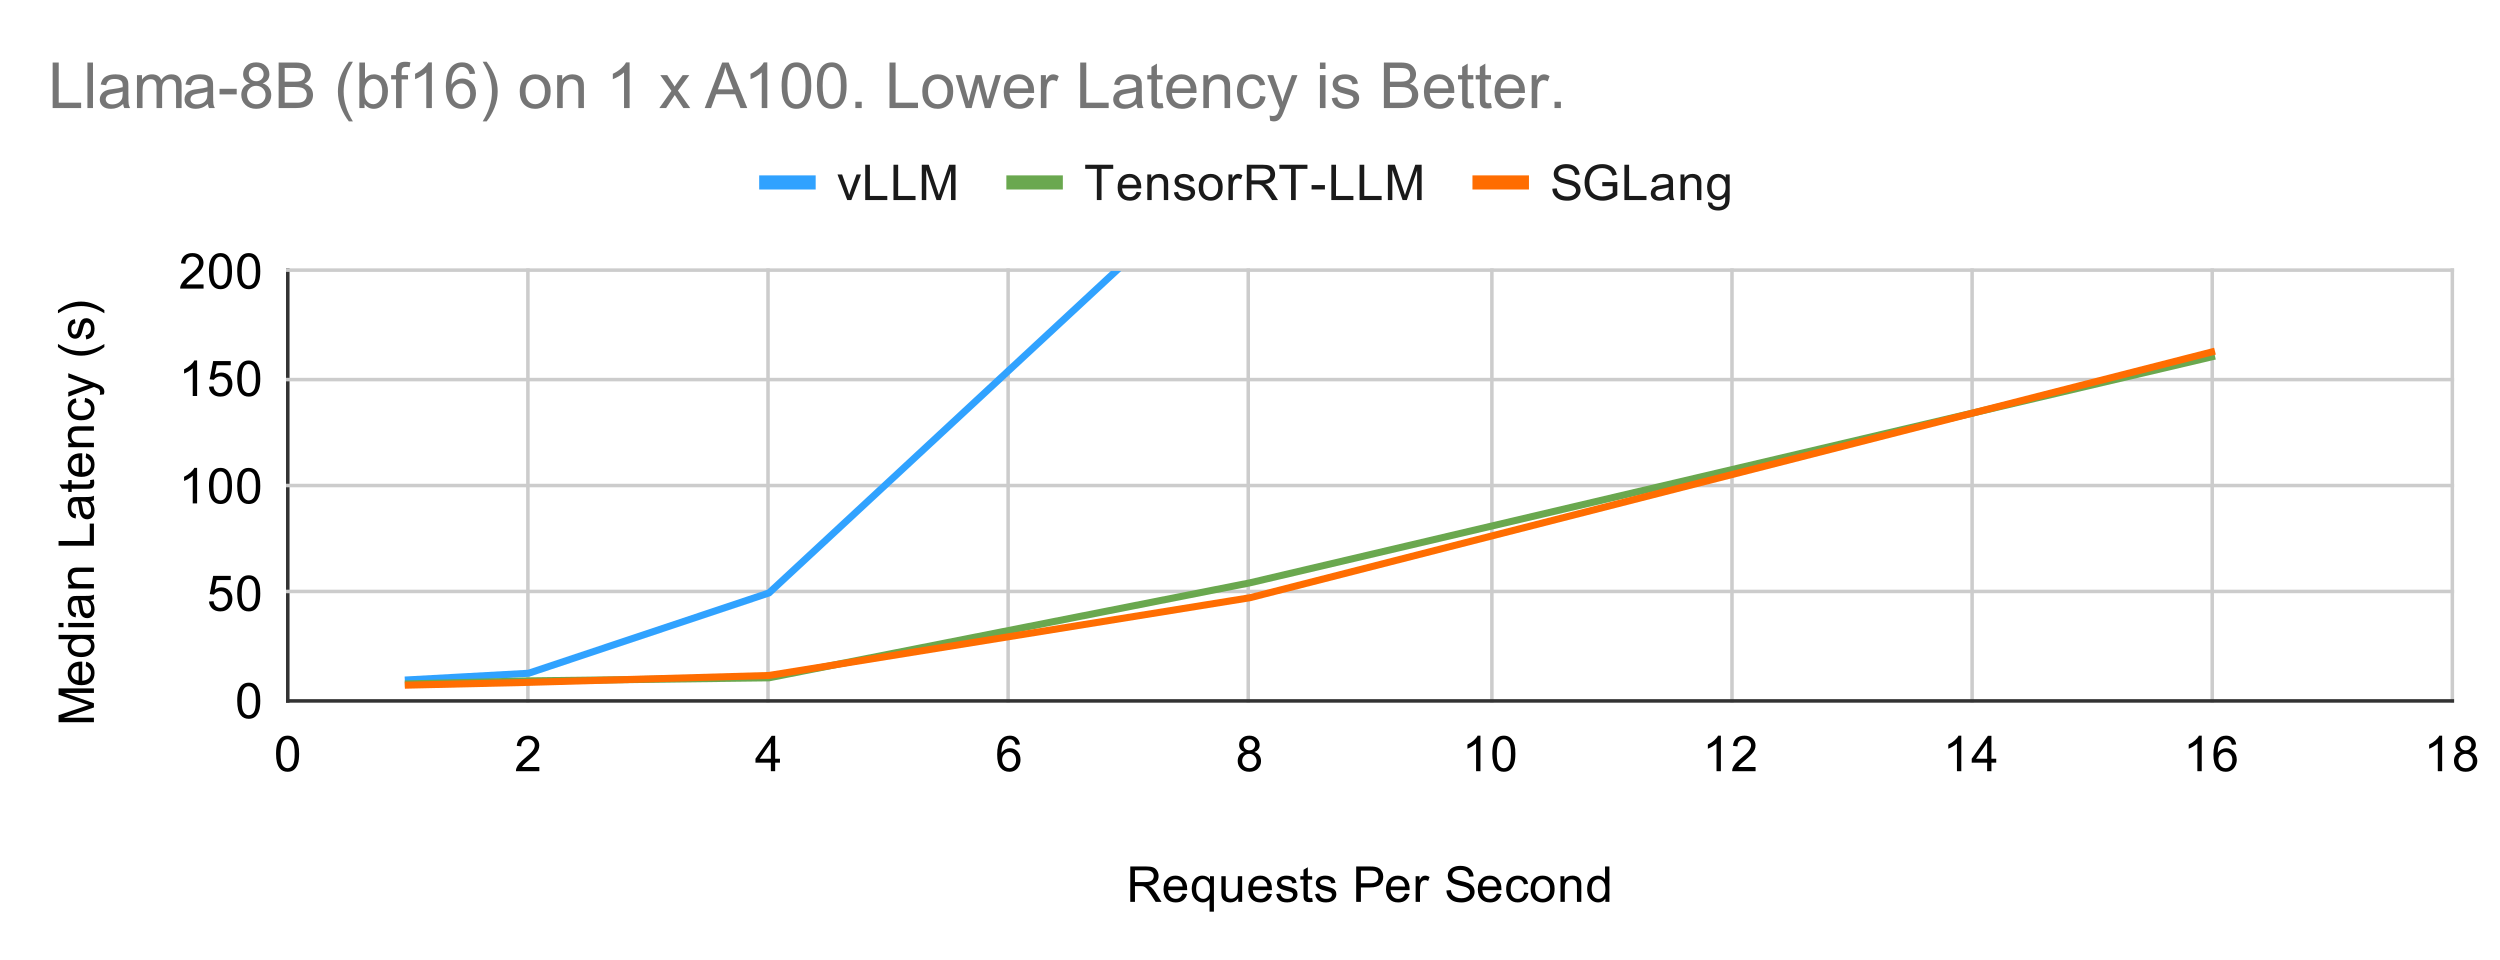 <svg version="1.1" viewBox="0.0 0.0 708.0 272.0" fill="none" stroke="none" stroke-linecap="square" stroke-miterlimit="10" width="708" height="272" xmlns:xlink="http://www.w3.org/1999/xlink" xmlns="http://www.w3.org/2000/svg"><path fill="#ffffff" d="M0 0L708.0 0L708.0 272.0L0 272.0L0 0Z" fill-rule="nonzero"/><path stroke="#333333" stroke-width="1.0" stroke-linecap="butt" d="M81.5 76.5L81.5 198.5" fill-rule="nonzero"/><path stroke="#cccccc" stroke-width="1.0" stroke-linecap="butt" d="M149.5 76.5L149.5 198.5" fill-rule="nonzero"/><path stroke="#cccccc" stroke-width="1.0" stroke-linecap="butt" d="M217.5 76.5L217.5 198.5" fill-rule="nonzero"/><path stroke="#cccccc" stroke-width="1.0" stroke-linecap="butt" d="M285.5 76.5L285.5 198.5" fill-rule="nonzero"/><path stroke="#cccccc" stroke-width="1.0" stroke-linecap="butt" d="M353.5 76.5L353.5 198.5" fill-rule="nonzero"/><path stroke="#cccccc" stroke-width="1.0" stroke-linecap="butt" d="M422.5 76.5L422.5 198.5" fill-rule="nonzero"/><path stroke="#cccccc" stroke-width="1.0" stroke-linecap="butt" d="M490.5 76.5L490.5 198.5" fill-rule="nonzero"/><path stroke="#cccccc" stroke-width="1.0" stroke-linecap="butt" d="M558.5 76.5L558.5 198.5" fill-rule="nonzero"/><path stroke="#cccccc" stroke-width="1.0" stroke-linecap="butt" d="M626.5 76.5L626.5 198.5" fill-rule="nonzero"/><path stroke="#cccccc" stroke-width="1.0" stroke-linecap="butt" d="M694.5 76.5L694.5 198.5" fill-rule="nonzero"/><path stroke="#333333" stroke-width="1.0" stroke-linecap="butt" d="M81.5 198.5L694.5 198.5" fill-rule="nonzero"/><path stroke="#cccccc" stroke-width="1.0" stroke-linecap="butt" d="M81.5 167.5L694.5 167.5" fill-rule="nonzero"/><path stroke="#cccccc" stroke-width="1.0" stroke-linecap="butt" d="M81.5 137.5L694.5 137.5" fill-rule="nonzero"/><path stroke="#cccccc" stroke-width="1.0" stroke-linecap="butt" d="M81.5 107.5L694.5 107.5" fill-rule="nonzero"/><path stroke="#cccccc" stroke-width="1.0" stroke-linecap="butt" d="M81.5 76.5L694.5 76.5" fill-rule="nonzero"/><clipPath id="id_0"><path d="M81.6 76.733L694.4 76.733L694.4 198.4L81.6 198.4L81.6 76.733Z" clip-rule="nonzero"/></clipPath><path stroke="#30a2ff" stroke-width="2.0" stroke-linecap="butt" clip-path="url(#id_0)" d="M115.644 192.537L149.689 190.665L217.778 167.921L353.956 41.582L626.311 -89.659" fill-rule="nonzero"/><path stroke="#6aa84f" stroke-width="2.0" stroke-linecap="butt" clip-path="url(#id_0)" d="M115.644 193.673L149.689 192.822L217.778 191.958L353.956 165.063L626.311 101.073" fill-rule="nonzero"/><path stroke="#ff6d01" stroke-width="2.0" stroke-linecap="butt" clip-path="url(#id_0)" d="M115.644 194.024L149.689 193.244L217.778 191.29L353.956 169.281L626.311 99.695" fill-rule="nonzero"/><path fill="#000000" fill-opacity="0.0" clip-path="url(#id_0)" d="M118.644 192.537C118.644 194.194 117.301 195.537 115.644 195.537C113.988 195.537 112.644 194.194 112.644 192.537C112.644 190.88 113.988 189.537 115.644 189.537C117.301 189.537 118.644 190.88 118.644 192.537Z" fill-rule="nonzero"/><path fill="#000000" fill-opacity="0.0" clip-path="url(#id_0)" d="M152.689 190.665C152.689 192.322 151.346 193.665 149.689 193.665C148.032 193.665 146.689 192.322 146.689 190.665C146.689 189.008 148.032 187.665 149.689 187.665C151.346 187.665 152.689 189.008 152.689 190.665Z" fill-rule="nonzero"/><path fill="#000000" fill-opacity="0.0" clip-path="url(#id_0)" d="M220.778 167.921C220.778 169.577 219.435 170.921 217.778 170.921C216.121 170.921 214.778 169.577 214.778 167.921C214.778 166.264 216.121 164.921 217.778 164.921C219.435 164.921 220.778 166.264 220.778 167.921Z" fill-rule="nonzero"/><path fill="#000000" fill-opacity="0.0" clip-path="url(#id_0)" d="M356.956 41.582C356.956 43.239 355.612 44.582 353.956 44.582C352.299 44.582 350.956 43.239 350.956 41.582C350.956 39.925 352.299 38.582 353.956 38.582C355.612 38.582 356.956 39.925 356.956 41.582Z" fill-rule="nonzero"/><path fill="#000000" fill-opacity="0.0" clip-path="url(#id_0)" d="M629.311 -89.659C629.311 -88.002 627.968 -86.659 626.311 -86.659C624.654 -86.659 623.311 -88.002 623.311 -89.659C623.311 -91.316 624.654 -92.659 626.311 -92.659C627.968 -92.659 629.311 -91.316 629.311 -89.659Z" fill-rule="nonzero"/><path fill="#000000" fill-opacity="0.0" clip-path="url(#id_0)" d="M118.644 193.673C118.644 195.33 117.301 196.673 115.644 196.673C113.988 196.673 112.644 195.33 112.644 193.673C112.644 192.016 113.988 190.673 115.644 190.673C117.301 190.673 118.644 192.016 118.644 193.673Z" fill-rule="nonzero"/><path fill="#000000" fill-opacity="0.0" clip-path="url(#id_0)" d="M152.689 192.822C152.689 194.478 151.346 195.822 149.689 195.822C148.032 195.822 146.689 194.478 146.689 192.822C146.689 191.165 148.032 189.822 149.689 189.822C151.346 189.822 152.689 191.165 152.689 192.822Z" fill-rule="nonzero"/><path fill="#000000" fill-opacity="0.0" clip-path="url(#id_0)" d="M220.778 191.958C220.778 193.615 219.435 194.958 217.778 194.958C216.121 194.958 214.778 193.615 214.778 191.958C214.778 190.301 216.121 188.958 217.778 188.958C219.435 188.958 220.778 190.301 220.778 191.958Z" fill-rule="nonzero"/><path fill="#000000" fill-opacity="0.0" clip-path="url(#id_0)" d="M356.956 165.063C356.956 166.72 355.612 168.063 353.956 168.063C352.299 168.063 350.956 166.72 350.956 165.063C350.956 163.406 352.299 162.063 353.956 162.063C355.612 162.063 356.956 163.406 356.956 165.063Z" fill-rule="nonzero"/><path fill="#000000" fill-opacity="0.0" clip-path="url(#id_0)" d="M629.311 101.073C629.311 102.73 627.968 104.073 626.311 104.073C624.654 104.073 623.311 102.73 623.311 101.073C623.311 99.416 624.654 98.073 626.311 98.073C627.968 98.073 629.311 99.416 629.311 101.073Z" fill-rule="nonzero"/><path fill="#000000" fill-opacity="0.0" clip-path="url(#id_0)" d="M118.644 194.024C118.644 195.681 117.301 197.024 115.644 197.024C113.988 197.024 112.644 195.681 112.644 194.024C112.644 192.367 113.988 191.024 115.644 191.024C117.301 191.024 118.644 192.367 118.644 194.024Z" fill-rule="nonzero"/><path fill="#000000" fill-opacity="0.0" clip-path="url(#id_0)" d="M152.689 193.244C152.689 194.901 151.346 196.244 149.689 196.244C148.032 196.244 146.689 194.901 146.689 193.244C146.689 191.587 148.032 190.244 149.689 190.244C151.346 190.244 152.689 191.587 152.689 193.244Z" fill-rule="nonzero"/><path fill="#000000" fill-opacity="0.0" clip-path="url(#id_0)" d="M220.778 191.29C220.778 192.947 219.435 194.29 217.778 194.29C216.121 194.29 214.778 192.947 214.778 191.29C214.778 189.634 216.121 188.29 217.778 188.29C219.435 188.29 220.778 189.634 220.778 191.29Z" fill-rule="nonzero"/><path fill="#000000" fill-opacity="0.0" clip-path="url(#id_0)" d="M356.956 169.281C356.956 170.938 355.612 172.281 353.956 172.281C352.299 172.281 350.956 170.938 350.956 169.281C350.956 167.625 352.299 166.281 353.956 166.281C355.612 166.281 356.956 167.625 356.956 169.281Z" fill-rule="nonzero"/><path fill="#000000" fill-opacity="0.0" clip-path="url(#id_0)" d="M629.311 99.695C629.311 101.352 627.968 102.695 626.311 102.695C624.654 102.695 623.311 101.352 623.311 99.695C623.311 98.039 624.654 96.695 626.311 96.695C627.968 96.695 629.311 98.039 629.311 99.695Z" fill-rule="nonzero"/><path fill="#000000" d="M320.094 255.4L320.094 245.384L324.547 245.384Q325.891 245.384 326.578 245.65Q327.281 245.916 327.688 246.603Q328.109 247.291 328.109 248.119Q328.109 249.181 327.422 249.916Q326.734 250.634 325.297 250.838Q325.812 251.088 326.094 251.338Q326.672 251.869 327.188 252.666L328.938 255.4L327.266 255.4L325.938 253.322Q325.359 252.416 324.984 251.947Q324.609 251.463 324.312 251.275Q324.016 251.072 323.703 250.994Q323.484 250.947 322.969 250.947L321.422 250.947L321.422 255.4L320.094 255.4ZM321.422 249.806L324.281 249.806Q325.188 249.806 325.703 249.619Q326.219 249.431 326.484 249.025Q326.75 248.603 326.75 248.119Q326.75 247.4 326.234 246.947Q325.719 246.478 324.594 246.478L321.422 246.478L321.422 249.806ZM334.891 253.056L336.172 253.213Q335.859 254.338 335.047 254.963Q334.234 255.572 332.969 255.572Q331.375 255.572 330.438 254.588Q329.516 253.603 329.516 251.838Q329.516 249.994 330.453 248.994Q331.406 247.978 332.906 247.978Q334.359 247.978 335.281 248.978Q336.203 249.963 336.203 251.759Q336.203 251.869 336.203 252.088L330.781 252.088Q330.859 253.275 331.453 253.916Q332.062 254.556 332.984 254.556Q333.656 254.556 334.125 254.197Q334.609 253.838 334.891 253.056ZM330.859 251.072L334.906 251.072Q334.828 250.15 334.438 249.697Q333.859 248.994 332.922 248.994Q332.062 248.994 331.484 249.556Q330.922 250.119 330.859 251.072ZM342.547 258.181L342.547 254.634Q342.266 255.025 341.75 255.306Q341.234 255.572 340.656 255.572Q339.359 255.572 338.422 254.541Q337.5 253.494 337.5 251.697Q337.5 250.603 337.875 249.744Q338.25 248.869 338.969 248.431Q339.688 247.978 340.562 247.978Q341.906 247.978 342.672 249.103L342.672 248.134L343.781 248.134L343.781 258.181L342.547 258.181ZM338.75 251.744Q338.75 253.15 339.344 253.853Q339.938 254.556 340.75 254.556Q341.547 254.556 342.109 253.884Q342.672 253.213 342.672 251.853Q342.672 250.416 342.078 249.681Q341.484 248.947 340.672 248.947Q339.875 248.947 339.312 249.634Q338.75 250.306 338.75 251.744ZM350.688 255.4L350.688 254.338Q349.828 255.572 348.375 255.572Q347.734 255.572 347.172 255.322Q346.625 255.072 346.344 254.697Q346.078 254.322 345.969 253.791Q345.891 253.431 345.891 252.634L345.891 248.134L347.125 248.134L347.125 252.166Q347.125 253.134 347.203 253.463Q347.312 253.947 347.688 254.228Q348.062 254.509 348.625 254.509Q349.172 254.509 349.656 254.228Q350.141 253.931 350.344 253.447Q350.547 252.963 350.547 252.025L350.547 248.134L351.781 248.134L351.781 255.4L350.688 255.4ZM358.891 253.056L360.172 253.213Q359.859 254.338 359.047 254.963Q358.234 255.572 356.969 255.572Q355.375 255.572 354.438 254.588Q353.516 253.603 353.516 251.838Q353.516 249.994 354.453 248.994Q355.406 247.978 356.906 247.978Q358.359 247.978 359.281 248.978Q360.203 249.963 360.203 251.759Q360.203 251.869 360.203 252.088L354.781 252.088Q354.859 253.275 355.453 253.916Q356.062 254.556 356.984 254.556Q357.656 254.556 358.125 254.197Q358.609 253.838 358.891 253.056ZM354.859 251.072L358.906 251.072Q358.828 250.15 358.438 249.697Q357.859 248.994 356.922 248.994Q356.062 248.994 355.484 249.556Q354.922 250.119 354.859 251.072ZM361.438 253.228L362.641 253.041Q362.75 253.775 363.219 254.166Q363.688 254.556 364.531 254.556Q365.375 254.556 365.781 254.213Q366.203 253.869 366.203 253.4Q366.203 252.978 365.828 252.744Q365.578 252.572 364.578 252.322Q363.219 251.978 362.688 251.728Q362.172 251.478 361.906 251.041Q361.641 250.603 361.641 250.072Q361.641 249.588 361.859 249.181Q362.078 248.759 362.469 248.478Q362.75 248.275 363.234 248.134Q363.734 247.978 364.312 247.978Q365.156 247.978 365.797 248.228Q366.453 248.463 366.766 248.884Q367.078 249.306 367.188 250.009L365.984 250.181Q365.906 249.619 365.5 249.306Q365.109 248.994 364.391 248.994Q363.547 248.994 363.188 249.275Q362.828 249.541 362.828 249.931Q362.828 250.166 362.969 250.353Q363.125 250.556 363.453 250.681Q363.625 250.744 364.531 250.994Q365.844 251.353 366.359 251.572Q366.875 251.791 367.156 252.213Q367.453 252.634 367.453 253.259Q367.453 253.884 367.094 254.431Q366.75 254.963 366.062 255.275Q365.391 255.572 364.531 255.572Q363.125 255.572 362.375 254.978Q361.641 254.384 361.438 253.228ZM371.609 254.306L371.781 255.384Q371.266 255.494 370.859 255.494Q370.188 255.494 369.812 255.291Q369.453 255.072 369.297 254.728Q369.156 254.384 369.156 253.275L369.156 249.103L368.25 249.103L368.25 248.134L369.156 248.134L369.156 246.338L370.375 245.603L370.375 248.134L371.609 248.134L371.609 249.103L370.375 249.103L370.375 253.338Q370.375 253.869 370.438 254.025Q370.5 254.166 370.641 254.259Q370.797 254.353 371.062 254.353Q371.281 254.353 371.609 254.306ZM372.438 253.228L373.641 253.041Q373.75 253.775 374.219 254.166Q374.688 254.556 375.531 254.556Q376.375 254.556 376.781 254.213Q377.203 253.869 377.203 253.4Q377.203 252.978 376.828 252.744Q376.578 252.572 375.578 252.322Q374.219 251.978 373.688 251.728Q373.172 251.478 372.906 251.041Q372.641 250.603 372.641 250.072Q372.641 249.588 372.859 249.181Q373.078 248.759 373.469 248.478Q373.75 248.275 374.234 248.134Q374.734 247.978 375.312 247.978Q376.156 247.978 376.797 248.228Q377.453 248.463 377.766 248.884Q378.078 249.306 378.188 250.009L376.984 250.181Q376.906 249.619 376.5 249.306Q376.109 248.994 375.391 248.994Q374.547 248.994 374.188 249.275Q373.828 249.541 373.828 249.931Q373.828 250.166 373.969 250.353Q374.125 250.556 374.453 250.681Q374.625 250.744 375.531 250.994Q376.844 251.353 377.359 251.572Q377.875 251.791 378.156 252.213Q378.453 252.634 378.453 253.259Q378.453 253.884 378.094 254.431Q377.75 254.963 377.062 255.275Q376.391 255.572 375.531 255.572Q374.125 255.572 373.375 254.978Q372.641 254.384 372.438 253.228ZM384.078 255.4L384.078 245.384L387.859 245.384Q388.859 245.384 389.391 245.478Q390.125 245.603 390.625 245.947Q391.125 246.291 391.422 246.916Q391.734 247.525 391.734 248.275Q391.734 249.556 390.922 250.447Q390.109 251.322 387.984 251.322L385.406 251.322L385.406 255.4L384.078 255.4ZM385.406 250.15L388.0 250.15Q389.281 250.15 389.812 249.666Q390.359 249.181 390.359 248.322Q390.359 247.681 390.047 247.244Q389.734 246.791 389.203 246.65Q388.875 246.556 387.969 246.556L385.406 246.556L385.406 250.15ZM397.891 253.056L399.172 253.213Q398.859 254.338 398.047 254.963Q397.234 255.572 395.969 255.572Q394.375 255.572 393.438 254.588Q392.516 253.603 392.516 251.838Q392.516 249.994 393.453 248.994Q394.406 247.978 395.906 247.978Q397.359 247.978 398.281 248.978Q399.203 249.963 399.203 251.759Q399.203 251.869 399.203 252.088L393.781 252.088Q393.859 253.275 394.453 253.916Q395.062 254.556 395.984 254.556Q396.656 254.556 397.125 254.197Q397.609 253.838 397.891 253.056ZM393.859 251.072L397.906 251.072Q397.828 250.15 397.438 249.697Q396.859 248.994 395.922 248.994Q395.062 248.994 394.484 249.556Q393.922 250.119 393.859 251.072ZM400.906 255.4L400.906 248.134L402.016 248.134L402.016 249.244Q402.438 248.463 402.797 248.228Q403.156 247.978 403.594 247.978Q404.219 247.978 404.859 248.369L404.438 249.509Q403.984 249.244 403.531 249.244Q403.125 249.244 402.797 249.494Q402.484 249.728 402.344 250.166Q402.141 250.822 402.141 251.603L402.141 255.4L400.906 255.4ZM409.625 252.181L410.875 252.072Q410.969 252.822 411.297 253.306Q411.625 253.791 412.297 254.088Q412.984 254.384 413.844 254.384Q414.594 254.384 415.172 254.166Q415.766 253.931 416.047 253.541Q416.328 253.15 416.328 252.681Q416.328 252.213 416.047 251.869Q415.781 251.509 415.156 251.259Q414.75 251.103 413.359 250.775Q411.984 250.447 411.438 250.15Q410.719 249.775 410.359 249.228Q410.016 248.666 410.016 247.963Q410.016 247.213 410.438 246.556Q410.875 245.884 411.703 245.556Q412.531 245.213 413.547 245.213Q414.656 245.213 415.5 245.572Q416.359 245.931 416.812 246.634Q417.266 247.322 417.312 248.197L416.031 248.291Q415.938 247.353 415.344 246.869Q414.75 246.369 413.594 246.369Q412.391 246.369 411.844 246.822Q411.297 247.259 411.297 247.884Q411.297 248.416 411.688 248.775Q412.062 249.119 413.672 249.494Q415.297 249.853 415.891 250.119Q416.766 250.525 417.188 251.15Q417.609 251.759 417.609 252.572Q417.609 253.369 417.141 254.088Q416.688 254.791 415.828 255.181Q414.969 255.572 413.906 255.572Q412.547 255.572 411.625 255.181Q410.703 254.775 410.172 253.978Q409.656 253.181 409.625 252.181ZM423.891 253.056L425.172 253.213Q424.859 254.338 424.047 254.963Q423.234 255.572 421.969 255.572Q420.375 255.572 419.438 254.588Q418.516 253.603 418.516 251.838Q418.516 249.994 419.453 248.994Q420.406 247.978 421.906 247.978Q423.359 247.978 424.281 248.978Q425.203 249.963 425.203 251.759Q425.203 251.869 425.203 252.088L419.781 252.088Q419.859 253.275 420.453 253.916Q421.062 254.556 421.984 254.556Q422.656 254.556 423.125 254.197Q423.609 253.838 423.891 253.056ZM419.859 251.072L423.906 251.072Q423.828 250.15 423.438 249.697Q422.859 248.994 421.922 248.994Q421.062 248.994 420.484 249.556Q419.922 250.119 419.859 251.072ZM431.656 252.744L432.875 252.9Q432.672 254.15 431.844 254.869Q431.031 255.572 429.844 255.572Q428.359 255.572 427.453 254.603Q426.547 253.619 426.547 251.791Q426.547 250.619 426.938 249.744Q427.328 248.853 428.125 248.416Q428.922 247.978 429.859 247.978Q431.031 247.978 431.781 248.572Q432.547 249.166 432.75 250.275L431.562 250.463Q431.391 249.728 430.953 249.369Q430.516 248.994 429.906 248.994Q428.969 248.994 428.391 249.666Q427.812 250.322 427.812 251.759Q427.812 253.228 428.375 253.9Q428.938 254.556 429.828 254.556Q430.562 254.556 431.047 254.119Q431.531 253.666 431.656 252.744ZM433.469 251.775Q433.469 249.759 434.594 248.775Q435.516 247.978 436.875 247.978Q438.359 247.978 439.312 248.963Q440.266 249.931 440.266 251.666Q440.266 253.072 439.844 253.884Q439.422 254.681 438.609 255.134Q437.812 255.572 436.875 255.572Q435.344 255.572 434.406 254.588Q433.469 253.603 433.469 251.775ZM434.734 251.775Q434.734 253.166 435.344 253.869Q435.953 254.556 436.875 254.556Q437.781 254.556 438.391 253.853Q439.0 253.15 439.0 251.728Q439.0 250.384 438.391 249.697Q437.781 248.994 436.875 248.994Q435.953 248.994 435.344 249.681Q434.734 250.369 434.734 251.775ZM441.922 255.4L441.922 248.134L443.031 248.134L443.031 249.166Q443.828 247.978 445.344 247.978Q446.0 247.978 446.547 248.213Q447.094 248.447 447.359 248.838Q447.641 249.213 447.75 249.744Q447.828 250.088 447.828 250.931L447.828 255.4L446.594 255.4L446.594 250.978Q446.594 250.228 446.453 249.869Q446.312 249.494 445.938 249.275Q445.578 249.041 445.078 249.041Q444.297 249.041 443.719 249.541Q443.156 250.041 443.156 251.431L443.156 255.4L441.922 255.4ZM454.641 255.4L454.641 254.478Q453.938 255.572 452.609 255.572Q451.734 255.572 451.0 255.088Q450.281 254.603 449.875 253.744Q449.484 252.884 449.484 251.775Q449.484 250.697 449.844 249.806Q450.203 248.916 450.922 248.447Q451.656 247.978 452.547 247.978Q453.203 247.978 453.719 248.259Q454.234 248.525 454.547 248.978L454.547 245.384L455.781 245.384L455.781 255.4L454.641 255.4ZM450.75 251.775Q450.75 253.166 451.328 253.869Q451.922 254.556 452.719 254.556Q453.531 254.556 454.094 253.9Q454.656 253.228 454.656 251.884Q454.656 250.384 454.078 249.697Q453.5 248.994 452.672 248.994Q451.844 248.994 451.297 249.666Q450.75 250.338 450.75 251.775Z" fill-rule="nonzero"/><path fill="#000000" d="M26.6 204.52L16.584 204.52L16.584 202.535L23.678 200.16Q24.662 199.832 25.162 199.676Q24.616 199.504 23.553 199.145L16.584 196.754L16.584 194.957L26.6 194.957L26.6 196.239L18.209 196.239L26.6 199.16L26.6 200.348L18.069 203.254L26.6 203.254L26.6 204.52ZM24.256 188.676L24.412 187.395Q25.537 187.707 26.162 188.52Q26.772 189.332 26.772 190.598Q26.772 192.192 25.787 193.129Q24.803 194.051 23.037 194.051Q21.194 194.051 20.194 193.114Q19.178 192.16 19.178 190.66Q19.178 189.207 20.178 188.285Q21.162 187.364 22.959 187.364Q23.069 187.364 23.287 187.364L23.287 192.785Q24.475 192.707 25.116 192.114Q25.756 191.504 25.756 190.582Q25.756 189.91 25.397 189.442Q25.037 188.957 24.256 188.676ZM22.272 192.707L22.272 188.66Q21.35 188.739 20.897 189.129Q20.194 189.707 20.194 190.645Q20.194 191.504 20.756 192.082Q21.319 192.645 22.272 192.707ZM26.6 180.926L25.678 180.926Q26.772 181.629 26.772 182.957Q26.772 183.832 26.287 184.567Q25.803 185.285 24.944 185.692Q24.084 186.082 22.975 186.082Q21.897 186.082 21.006 185.723Q20.116 185.364 19.647 184.645Q19.178 183.91 19.178 183.02Q19.178 182.364 19.459 181.848Q19.725 181.332 20.178 181.02L16.584 181.02L16.584 179.785L26.6 179.785L26.6 180.926ZM22.975 184.817Q24.366 184.817 25.069 184.239Q25.756 183.645 25.756 182.848Q25.756 182.035 25.1 181.473Q24.428 180.91 23.084 180.91Q21.584 180.91 20.897 181.489Q20.194 182.067 20.194 182.895Q20.194 183.723 20.866 184.27Q21.537 184.817 22.975 184.817ZM17.991 177.629L16.584 177.629L16.584 176.41L17.991 176.41L17.991 177.629ZM26.6 177.629L19.334 177.629L19.334 176.41L26.6 176.41L26.6 177.629ZM25.709 169.91Q26.287 170.582 26.537 171.223Q26.772 171.848 26.772 172.582Q26.772 173.77 26.194 174.426Q25.6 175.067 24.678 175.067Q24.147 175.067 23.709 174.832Q23.272 174.582 23.006 174.192Q22.741 173.785 22.6 173.301Q22.506 172.942 22.412 172.207Q22.241 170.707 21.991 170.004Q21.741 170.004 21.678 170.004Q20.912 170.004 20.616 170.348Q20.194 170.817 20.194 171.754Q20.194 172.614 20.506 173.035Q20.803 173.442 21.569 173.645L21.412 174.848Q20.631 174.692 20.162 174.317Q19.694 173.926 19.444 173.223Q19.178 172.504 19.178 171.567Q19.178 170.645 19.397 170.067Q19.616 169.489 19.944 169.223Q20.272 168.942 20.787 168.832Q21.1 168.77 21.912 168.77L23.553 168.77Q25.272 168.77 25.725 168.692Q26.178 168.614 26.6 168.379L26.6 169.66Q26.209 169.848 25.709 169.91ZM22.959 170.004Q23.225 170.676 23.428 172.02Q23.537 172.77 23.678 173.098Q23.803 173.41 24.069 173.582Q24.334 173.754 24.647 173.754Q25.147 173.754 25.475 173.379Q25.803 173.004 25.803 172.285Q25.803 171.567 25.491 171.02Q25.178 170.473 24.631 170.207Q24.225 170.004 23.412 170.004L22.959 170.004ZM26.6 166.645L19.334 166.645L19.334 165.535L20.366 165.535Q19.178 164.739 19.178 163.223Q19.178 162.567 19.412 162.02Q19.647 161.473 20.037 161.207Q20.412 160.926 20.944 160.817Q21.287 160.739 22.131 160.739L26.6 160.739L26.6 161.973L22.178 161.973Q21.428 161.973 21.069 162.114Q20.694 162.254 20.475 162.629Q20.241 162.989 20.241 163.489Q20.241 164.27 20.741 164.848Q21.241 165.41 22.631 165.41L26.6 165.41L26.6 166.645ZM26.6 154.535L16.584 154.535L16.584 153.207L25.412 153.207L25.412 148.285L26.6 148.285L26.6 154.535ZM25.709 141.91Q26.287 142.582 26.537 143.223Q26.772 143.848 26.772 144.582Q26.772 145.77 26.194 146.426Q25.6 147.067 24.678 147.067Q24.147 147.067 23.709 146.832Q23.272 146.582 23.006 146.192Q22.741 145.785 22.6 145.301Q22.506 144.942 22.412 144.207Q22.241 142.707 21.991 142.004Q21.741 142.004 21.678 142.004Q20.912 142.004 20.616 142.348Q20.194 142.817 20.194 143.754Q20.194 144.614 20.506 145.035Q20.803 145.442 21.569 145.645L21.412 146.848Q20.631 146.692 20.162 146.317Q19.694 145.926 19.444 145.223Q19.178 144.504 19.178 143.567Q19.178 142.645 19.397 142.067Q19.616 141.489 19.944 141.223Q20.272 140.942 20.787 140.832Q21.1 140.77 21.912 140.77L23.553 140.77Q25.272 140.77 25.725 140.692Q26.178 140.614 26.6 140.379L26.6 141.66Q26.209 141.848 25.709 141.91ZM22.959 142.004Q23.225 142.676 23.428 144.02Q23.537 144.77 23.678 145.098Q23.803 145.41 24.069 145.582Q24.334 145.754 24.647 145.754Q25.147 145.754 25.475 145.379Q25.803 145.004 25.803 144.285Q25.803 143.567 25.491 143.02Q25.178 142.473 24.631 142.207Q24.225 142.004 23.412 142.004L22.959 142.004ZM25.506 135.957L26.584 135.785Q26.694 136.301 26.694 136.707Q26.694 137.379 26.491 137.754Q26.272 138.114 25.928 138.27Q25.584 138.41 24.475 138.41L20.303 138.41L20.303 139.317L19.334 139.317L19.334 138.41L17.537 138.41L16.803 137.192L19.334 137.192L19.334 135.957L20.303 135.957L20.303 137.192L24.537 137.192Q25.069 137.192 25.225 137.129Q25.366 137.067 25.459 136.926Q25.553 136.77 25.553 136.504Q25.553 136.285 25.506 135.957ZM24.256 129.676L24.412 128.395Q25.537 128.707 26.162 129.52Q26.772 130.332 26.772 131.598Q26.772 133.192 25.787 134.129Q24.803 135.051 23.037 135.051Q21.194 135.051 20.194 134.114Q19.178 133.16 19.178 131.66Q19.178 130.207 20.178 129.285Q21.162 128.364 22.959 128.364Q23.069 128.364 23.287 128.364L23.287 133.785Q24.475 133.707 25.116 133.114Q25.756 132.504 25.756 131.582Q25.756 130.91 25.397 130.442Q25.037 129.957 24.256 129.676ZM22.272 133.707L22.272 129.66Q21.35 129.739 20.897 130.129Q20.194 130.707 20.194 131.645Q20.194 132.504 20.756 133.082Q21.319 133.645 22.272 133.707ZM26.6 126.645L19.334 126.645L19.334 125.535L20.366 125.535Q19.178 124.739 19.178 123.223Q19.178 122.567 19.412 122.02Q19.647 121.473 20.037 121.207Q20.412 120.926 20.944 120.817Q21.287 120.739 22.131 120.739L26.6 120.739L26.6 121.973L22.178 121.973Q21.428 121.973 21.069 122.114Q20.694 122.254 20.475 122.629Q20.241 122.989 20.241 123.489Q20.241 124.27 20.741 124.848Q21.241 125.41 22.631 125.41L26.6 125.41L26.6 126.645ZM23.944 113.91L24.1 112.692Q25.35 112.895 26.069 113.723Q26.772 114.535 26.772 115.723Q26.772 117.207 25.803 118.114Q24.819 119.02 22.991 119.02Q21.819 119.02 20.944 118.629Q20.053 118.239 19.616 117.442Q19.178 116.645 19.178 115.707Q19.178 114.535 19.772 113.785Q20.366 113.02 21.475 112.817L21.662 114.004Q20.928 114.176 20.569 114.614Q20.194 115.051 20.194 115.66Q20.194 116.598 20.866 117.176Q21.522 117.754 22.959 117.754Q24.428 117.754 25.1 117.192Q25.756 116.629 25.756 115.739Q25.756 115.004 25.319 114.52Q24.866 114.035 23.944 113.91ZM29.397 111.692L28.241 111.832Q28.35 111.426 28.35 111.129Q28.35 110.723 28.209 110.473Q28.084 110.223 27.834 110.067Q27.647 109.957 26.912 109.692Q26.819 109.66 26.616 109.582L19.334 112.348L19.334 111.02L23.537 109.504Q24.35 109.207 25.225 108.973Q24.381 108.77 23.569 108.473L19.334 106.926L19.334 105.692L26.725 108.457Q27.912 108.895 28.366 109.145Q28.975 109.473 29.256 109.895Q29.553 110.317 29.553 110.91Q29.553 111.254 29.397 111.692ZM29.553 98.285Q28.256 99.317 26.537 100.02Q24.819 100.723 22.975 100.723Q21.35 100.723 19.85 100.192Q18.116 99.582 16.412 98.285L16.412 97.41Q17.834 98.239 18.444 98.504Q19.381 98.926 20.412 99.16Q21.678 99.457 22.975 99.457Q26.272 99.457 29.553 97.41L29.553 98.285ZM24.428 96.129L24.241 94.926Q24.975 94.817 25.366 94.348Q25.756 93.879 25.756 93.035Q25.756 92.192 25.412 91.785Q25.069 91.364 24.6 91.364Q24.178 91.364 23.944 91.739Q23.772 91.989 23.522 92.989Q23.178 94.348 22.928 94.879Q22.678 95.395 22.241 95.66Q21.803 95.926 21.272 95.926Q20.787 95.926 20.381 95.707Q19.959 95.489 19.678 95.098Q19.475 94.817 19.334 94.332Q19.178 93.832 19.178 93.254Q19.178 92.41 19.428 91.77Q19.662 91.114 20.084 90.801Q20.506 90.489 21.209 90.379L21.381 91.582Q20.819 91.66 20.506 92.067Q20.194 92.457 20.194 93.176Q20.194 94.02 20.475 94.379Q20.741 94.739 21.131 94.739Q21.366 94.739 21.553 94.598Q21.756 94.442 21.881 94.114Q21.944 93.942 22.194 93.035Q22.553 91.723 22.772 91.207Q22.991 90.692 23.412 90.41Q23.834 90.114 24.459 90.114Q25.084 90.114 25.631 90.473Q26.162 90.817 26.475 91.504Q26.772 92.176 26.772 93.035Q26.772 94.442 26.178 95.192Q25.584 95.926 24.428 96.129ZM29.553 87.832L29.553 88.723Q26.272 86.676 22.975 86.676Q21.694 86.676 20.428 86.973Q19.397 87.207 18.459 87.614Q17.85 87.879 16.412 88.723L16.412 87.832Q18.116 86.551 19.85 85.942Q21.35 85.41 22.975 85.41Q24.819 85.41 26.537 86.129Q28.256 86.832 29.553 87.832Z" fill-rule="nonzero"/><path fill="#000000" d="M67.178 198.463Q67.178 196.681 67.537 195.603Q67.912 194.509 68.631 193.931Q69.35 193.338 70.444 193.338Q71.256 193.338 71.866 193.666Q72.475 193.994 72.866 194.603Q73.272 195.213 73.491 196.088Q73.709 196.963 73.709 198.463Q73.709 200.228 73.35 201.306Q72.991 202.384 72.272 202.978Q71.553 203.572 70.444 203.572Q69.006 203.572 68.178 202.525Q67.178 201.275 67.178 198.463ZM68.444 198.463Q68.444 200.931 69.022 201.744Q69.6 202.556 70.444 202.556Q71.303 202.556 71.881 201.744Q72.459 200.916 72.459 198.463Q72.459 195.978 71.881 195.166Q71.303 194.353 70.428 194.353Q69.584 194.353 69.084 195.072Q68.444 195.994 68.444 198.463Z" fill-rule="nonzero"/><path fill="#000000" d="M59.178 170.358L60.475 170.249Q60.616 171.186 61.131 171.671Q61.663 172.14 62.397 172.14Q63.288 172.14 63.897 171.468Q64.522 170.796 64.522 169.702Q64.522 168.64 63.928 168.03Q63.334 167.421 62.381 167.421Q61.788 167.421 61.303 167.702Q60.834 167.968 60.553 168.39L59.397 168.249L60.366 163.093L65.35 163.093L65.35 164.28L61.35 164.28L60.819 166.968Q61.725 166.343 62.709 166.343Q64.022 166.343 64.912 167.249Q65.819 168.155 65.819 169.593Q65.819 170.952 65.037 171.936Q64.069 173.155 62.397 173.155Q61.038 173.155 60.163 172.39Q59.303 171.624 59.178 170.358ZM67.178 168.046Q67.178 166.265 67.537 165.186Q67.912 164.093 68.631 163.515Q69.35 162.921 70.444 162.921Q71.256 162.921 71.866 163.249Q72.475 163.577 72.866 164.186Q73.272 164.796 73.491 165.671Q73.709 166.546 73.709 168.046Q73.709 169.811 73.35 170.89Q72.991 171.968 72.272 172.561Q71.553 173.155 70.444 173.155Q69.006 173.155 68.178 172.108Q67.178 170.858 67.178 168.046ZM68.444 168.046Q68.444 170.515 69.022 171.327Q69.6 172.14 70.444 172.14Q71.303 172.14 71.881 171.327Q72.459 170.499 72.459 168.046Q72.459 165.561 71.881 164.749Q71.303 163.936 70.428 163.936Q69.584 163.936 69.084 164.655Q68.444 165.577 68.444 168.046Z" fill-rule="nonzero"/><path fill="#000000" d="M55.819 142.567L54.584 142.567L54.584 134.723Q54.147 135.145 53.413 135.582Q52.694 136.004 52.131 136.207L52.131 135.02Q53.163 134.535 53.928 133.848Q54.709 133.16 55.022 132.504L55.819 132.504L55.819 142.567ZM59.178 137.629Q59.178 135.848 59.538 134.77Q59.913 133.676 60.631 133.098Q61.35 132.504 62.444 132.504Q63.256 132.504 63.866 132.832Q64.475 133.16 64.866 133.77Q65.272 134.379 65.491 135.254Q65.709 136.129 65.709 137.629Q65.709 139.395 65.35 140.473Q64.991 141.551 64.272 142.145Q63.553 142.739 62.444 142.739Q61.006 142.739 60.178 141.692Q59.178 140.442 59.178 137.629ZM60.444 137.629Q60.444 140.098 61.022 140.91Q61.6 141.723 62.444 141.723Q63.303 141.723 63.881 140.91Q64.459 140.082 64.459 137.629Q64.459 135.145 63.881 134.332Q63.303 133.52 62.428 133.52Q61.584 133.52 61.084 134.239Q60.444 135.16 60.444 137.629ZM67.178 137.629Q67.178 135.848 67.537 134.77Q67.912 133.676 68.631 133.098Q69.35 132.504 70.444 132.504Q71.256 132.504 71.866 132.832Q72.475 133.16 72.866 133.77Q73.272 134.379 73.491 135.254Q73.709 136.129 73.709 137.629Q73.709 139.395 73.35 140.473Q72.991 141.551 72.272 142.145Q71.553 142.739 70.444 142.739Q69.006 142.739 68.178 141.692Q67.178 140.442 67.178 137.629ZM68.444 137.629Q68.444 140.098 69.022 140.91Q69.6 141.723 70.444 141.723Q71.303 141.723 71.881 140.91Q72.459 140.082 72.459 137.629Q72.459 135.145 71.881 134.332Q71.303 133.52 70.428 133.52Q69.584 133.52 69.084 134.239Q68.444 135.16 68.444 137.629Z" fill-rule="nonzero"/><path fill="#000000" d="M55.819 112.15L54.584 112.15L54.584 104.306Q54.147 104.728 53.413 105.166Q52.694 105.588 52.131 105.791L52.131 104.603Q53.163 104.119 53.928 103.431Q54.709 102.744 55.022 102.088L55.819 102.088L55.819 112.15ZM59.178 109.525L60.475 109.416Q60.616 110.353 61.131 110.838Q61.663 111.306 62.397 111.306Q63.288 111.306 63.897 110.634Q64.522 109.963 64.522 108.869Q64.522 107.806 63.928 107.197Q63.334 106.588 62.381 106.588Q61.788 106.588 61.303 106.869Q60.834 107.134 60.553 107.556L59.397 107.416L60.366 102.259L65.35 102.259L65.35 103.447L61.35 103.447L60.819 106.134Q61.725 105.509 62.709 105.509Q64.022 105.509 64.912 106.416Q65.819 107.322 65.819 108.759Q65.819 110.119 65.037 111.103Q64.069 112.322 62.397 112.322Q61.038 112.322 60.163 111.556Q59.303 110.791 59.178 109.525ZM67.178 107.213Q67.178 105.431 67.537 104.353Q67.912 103.259 68.631 102.681Q69.35 102.088 70.444 102.088Q71.256 102.088 71.866 102.416Q72.475 102.744 72.866 103.353Q73.272 103.963 73.491 104.838Q73.709 105.713 73.709 107.213Q73.709 108.978 73.35 110.056Q72.991 111.134 72.272 111.728Q71.553 112.322 70.444 112.322Q69.006 112.322 68.178 111.275Q67.178 110.025 67.178 107.213ZM68.444 107.213Q68.444 109.681 69.022 110.494Q69.6 111.306 70.444 111.306Q71.303 111.306 71.881 110.494Q72.459 109.666 72.459 107.213Q72.459 104.728 71.881 103.916Q71.303 103.103 70.428 103.103Q69.584 103.103 69.084 103.822Q68.444 104.744 68.444 107.213Z" fill-rule="nonzero"/><path fill="#000000" d="M57.647 80.546L57.647 81.733L51.022 81.733Q51.006 81.296 51.163 80.874Q51.428 80.202 51.975 79.546Q52.538 78.89 53.584 78.03Q55.225 76.686 55.788 75.905Q56.366 75.124 56.366 74.421Q56.366 73.686 55.834 73.186Q55.319 72.686 54.491 72.686Q53.6 72.686 53.053 73.218Q52.522 73.749 52.522 74.702L51.256 74.561Q51.381 73.155 52.225 72.421Q53.084 71.671 54.506 71.671Q55.959 71.671 56.788 72.468Q57.631 73.265 57.631 74.452Q57.631 75.061 57.381 75.64Q57.147 76.218 56.569 76.858Q56.006 77.499 54.678 78.624Q53.569 79.546 53.256 79.89Q52.944 80.218 52.741 80.546L57.647 80.546ZM59.178 76.796Q59.178 75.015 59.538 73.936Q59.913 72.843 60.631 72.265Q61.35 71.671 62.444 71.671Q63.256 71.671 63.866 71.999Q64.475 72.327 64.866 72.936Q65.272 73.546 65.491 74.421Q65.709 75.296 65.709 76.796Q65.709 78.561 65.35 79.64Q64.991 80.718 64.272 81.311Q63.553 81.905 62.444 81.905Q61.006 81.905 60.178 80.858Q59.178 79.608 59.178 76.796ZM60.444 76.796Q60.444 79.265 61.022 80.077Q61.6 80.89 62.444 80.89Q63.303 80.89 63.881 80.077Q64.459 79.249 64.459 76.796Q64.459 74.311 63.881 73.499Q63.303 72.686 62.428 72.686Q61.584 72.686 61.084 73.405Q60.444 74.327 60.444 76.796ZM67.178 76.796Q67.178 75.015 67.537 73.936Q67.912 72.843 68.631 72.265Q69.35 71.671 70.444 71.671Q71.256 71.671 71.866 71.999Q72.475 72.327 72.866 72.936Q73.272 73.546 73.491 74.421Q73.709 75.296 73.709 76.796Q73.709 78.561 73.35 79.64Q72.991 80.718 72.272 81.311Q71.553 81.905 70.444 81.905Q69.006 81.905 68.178 80.858Q67.178 79.608 67.178 76.796ZM68.444 76.796Q68.444 79.265 69.022 80.077Q69.6 80.89 70.444 80.89Q71.303 80.89 71.881 80.077Q72.459 79.249 72.459 76.796Q72.459 74.311 71.881 73.499Q71.303 72.686 70.428 72.686Q69.584 72.686 69.084 73.405Q68.444 74.327 68.444 76.796Z" fill-rule="nonzero"/><path fill="#000000" d="M78.178 213.463Q78.178 211.681 78.537 210.603Q78.912 209.509 79.631 208.931Q80.35 208.338 81.444 208.338Q82.256 208.338 82.866 208.666Q83.475 208.994 83.866 209.603Q84.272 210.213 84.491 211.088Q84.709 211.963 84.709 213.463Q84.709 215.228 84.35 216.306Q83.991 217.384 83.272 217.978Q82.553 218.572 81.444 218.572Q80.006 218.572 79.178 217.525Q78.178 216.275 78.178 213.463ZM79.444 213.463Q79.444 215.931 80.022 216.744Q80.6 217.556 81.444 217.556Q82.303 217.556 82.881 216.744Q83.459 215.916 83.459 213.463Q83.459 210.978 82.881 210.166Q82.303 209.353 81.428 209.353Q80.584 209.353 80.084 210.072Q79.444 210.994 79.444 213.463Z" fill-rule="nonzero"/><path fill="#000000" d="M152.736 217.213L152.736 218.4L146.111 218.4Q146.095 217.963 146.251 217.541Q146.517 216.869 147.064 216.213Q147.626 215.556 148.673 214.697Q150.314 213.353 150.876 212.572Q151.455 211.791 151.455 211.088Q151.455 210.353 150.923 209.853Q150.408 209.353 149.58 209.353Q148.689 209.353 148.142 209.884Q147.611 210.416 147.611 211.369L146.345 211.228Q146.47 209.822 147.314 209.088Q148.173 208.338 149.595 208.338Q151.048 208.338 151.876 209.134Q152.72 209.931 152.72 211.119Q152.72 211.728 152.47 212.306Q152.236 212.884 151.658 213.525Q151.095 214.166 149.767 215.291Q148.658 216.213 148.345 216.556Q148.033 216.884 147.83 217.213L152.736 217.213Z" fill-rule="nonzero"/><path fill="#000000" d="M218.309 218.4L218.309 215.994L213.95 215.994L213.95 214.869L218.528 208.384L219.528 208.384L219.528 214.869L220.887 214.869L220.887 215.994L219.528 215.994L219.528 218.4L218.309 218.4ZM218.309 214.869L218.309 210.353L215.168 214.869L218.309 214.869Z" fill-rule="nonzero"/><path fill="#000000" d="M288.835 210.838L287.617 210.931Q287.445 210.197 287.148 209.869Q286.648 209.353 285.914 209.353Q285.32 209.353 284.882 209.681Q284.304 210.103 283.96 210.916Q283.632 211.728 283.617 213.228Q284.054 212.556 284.695 212.228Q285.351 211.9 286.054 211.9Q287.289 211.9 288.148 212.806Q289.007 213.713 289.007 215.15Q289.007 216.088 288.601 216.9Q288.195 217.713 287.476 218.15Q286.773 218.572 285.867 218.572Q284.335 218.572 283.367 217.447Q282.398 216.306 282.398 213.713Q282.398 210.806 283.46 209.478Q284.398 208.338 285.992 208.338Q287.179 208.338 287.929 209.009Q288.679 209.666 288.835 210.838ZM283.804 215.15Q283.804 215.791 284.07 216.369Q284.351 216.947 284.835 217.259Q285.32 217.556 285.851 217.556Q286.632 217.556 287.195 216.931Q287.757 216.306 287.757 215.228Q287.757 214.181 287.195 213.588Q286.648 212.978 285.804 212.978Q284.976 212.978 284.382 213.588Q283.804 214.181 283.804 215.15Z" fill-rule="nonzero"/><path fill="#000000" d="M352.424 212.963Q351.659 212.681 351.284 212.166Q350.924 211.65 350.924 210.916Q350.924 209.822 351.706 209.088Q352.502 208.338 353.799 208.338Q355.112 208.338 355.909 209.103Q356.721 209.869 356.721 210.963Q356.721 211.65 356.346 212.166Q355.987 212.681 355.237 212.963Q356.159 213.259 356.643 213.931Q357.127 214.603 357.127 215.541Q357.127 216.822 356.221 217.697Q355.315 218.572 353.831 218.572Q352.346 218.572 351.424 217.697Q350.518 216.806 350.518 215.494Q350.518 214.525 351.018 213.869Q351.518 213.197 352.424 212.963ZM352.19 210.884Q352.19 211.588 352.643 212.041Q353.096 212.494 353.831 212.494Q354.549 212.494 355.002 212.056Q355.456 211.603 355.456 210.947Q355.456 210.275 354.987 209.822Q354.518 209.353 353.815 209.353Q353.112 209.353 352.643 209.806Q352.19 210.244 352.19 210.884ZM351.784 215.509Q351.784 216.041 352.034 216.541Q352.284 217.025 352.768 217.291Q353.268 217.556 353.846 217.556Q354.721 217.556 355.284 216.994Q355.862 216.431 355.862 215.556Q355.862 214.666 355.268 214.088Q354.69 213.494 353.799 213.494Q352.924 213.494 352.346 214.072Q351.784 214.65 351.784 215.509Z" fill-rule="nonzero"/><path fill="#000000" d="M419.263 218.4L418.029 218.4L418.029 210.556Q417.591 210.978 416.857 211.416Q416.138 211.838 415.576 212.041L415.576 210.853Q416.607 210.369 417.373 209.681Q418.154 208.994 418.466 208.338L419.263 208.338L419.263 218.4ZM422.623 213.463Q422.623 211.681 422.982 210.603Q423.357 209.509 424.076 208.931Q424.794 208.338 425.888 208.338Q426.701 208.338 427.31 208.666Q427.919 208.994 428.31 209.603Q428.716 210.213 428.935 211.088Q429.154 211.963 429.154 213.463Q429.154 215.228 428.794 216.306Q428.435 217.384 427.716 217.978Q426.998 218.572 425.888 218.572Q424.451 218.572 423.623 217.525Q422.623 216.275 422.623 213.463ZM423.888 213.463Q423.888 215.931 424.466 216.744Q425.044 217.556 425.888 217.556Q426.748 217.556 427.326 216.744Q427.904 215.916 427.904 213.463Q427.904 210.978 427.326 210.166Q426.748 209.353 425.873 209.353Q425.029 209.353 424.529 210.072Q423.888 210.994 423.888 213.463Z" fill-rule="nonzero"/><path fill="#000000" d="M487.352 218.4L486.118 218.4L486.118 210.556Q485.68 210.978 484.946 211.416Q484.227 211.838 483.665 212.041L483.665 210.853Q484.696 210.369 485.461 209.681Q486.243 208.994 486.555 208.338L487.352 208.338L487.352 218.4ZM497.18 217.213L497.18 218.4L490.555 218.4Q490.54 217.963 490.696 217.541Q490.961 216.869 491.508 216.213Q492.071 215.556 493.118 214.697Q494.758 213.353 495.321 212.572Q495.899 211.791 495.899 211.088Q495.899 210.353 495.368 209.853Q494.852 209.353 494.024 209.353Q493.133 209.353 492.586 209.884Q492.055 210.416 492.055 211.369L490.79 211.228Q490.915 209.822 491.758 209.088Q492.618 208.338 494.04 208.338Q495.493 208.338 496.321 209.134Q497.165 209.931 497.165 211.119Q497.165 211.728 496.915 212.306Q496.68 212.884 496.102 213.525Q495.54 214.166 494.211 215.291Q493.102 216.213 492.79 216.556Q492.477 216.884 492.274 217.213L497.18 217.213Z" fill-rule="nonzero"/><path fill="#000000" d="M555.441 218.4L554.207 218.4L554.207 210.556Q553.769 210.978 553.035 211.416Q552.316 211.838 551.754 212.041L551.754 210.853Q552.785 210.369 553.55 209.681Q554.332 208.994 554.644 208.338L555.441 208.338L555.441 218.4ZM562.754 218.4L562.754 215.994L558.394 215.994L558.394 214.869L562.972 208.384L563.972 208.384L563.972 214.869L565.332 214.869L565.332 215.994L563.972 215.994L563.972 218.4L562.754 218.4ZM562.754 214.869L562.754 210.353L559.613 214.869L562.754 214.869Z" fill-rule="nonzero"/><path fill="#000000" d="M623.53 218.4L622.295 218.4L622.295 210.556Q621.858 210.978 621.124 211.416Q620.405 211.838 619.842 212.041L619.842 210.853Q620.874 210.369 621.639 209.681Q622.42 208.994 622.733 208.338L623.53 208.338L623.53 218.4ZM633.28 210.838L632.061 210.931Q631.889 210.197 631.592 209.869Q631.092 209.353 630.358 209.353Q629.764 209.353 629.327 209.681Q628.749 210.103 628.405 210.916Q628.077 211.728 628.061 213.228Q628.499 212.556 629.139 212.228Q629.795 211.9 630.499 211.9Q631.733 211.9 632.592 212.806Q633.452 213.713 633.452 215.15Q633.452 216.088 633.045 216.9Q632.639 217.713 631.92 218.15Q631.217 218.572 630.311 218.572Q628.78 218.572 627.811 217.447Q626.842 216.306 626.842 213.713Q626.842 210.806 627.905 209.478Q628.842 208.338 630.436 208.338Q631.624 208.338 632.374 209.009Q633.124 209.666 633.28 210.838ZM628.249 215.15Q628.249 215.791 628.514 216.369Q628.795 216.947 629.28 217.259Q629.764 217.556 630.295 217.556Q631.077 217.556 631.639 216.931Q632.202 216.306 632.202 215.228Q632.202 214.181 631.639 213.588Q631.092 212.978 630.249 212.978Q629.42 212.978 628.827 213.588Q628.249 214.181 628.249 215.15Z" fill-rule="nonzero"/><path fill="#000000" d="M691.619 218.4L690.384 218.4L690.384 210.556Q689.947 210.978 689.212 211.416Q688.494 211.838 687.931 212.041L687.931 210.853Q688.962 210.369 689.728 209.681Q690.509 208.994 690.822 208.338L691.619 208.338L691.619 218.4ZM696.869 212.963Q696.103 212.681 695.728 212.166Q695.369 211.65 695.369 210.916Q695.369 209.822 696.15 209.088Q696.947 208.338 698.244 208.338Q699.556 208.338 700.353 209.103Q701.166 209.869 701.166 210.963Q701.166 211.65 700.791 212.166Q700.431 212.681 699.681 212.963Q700.603 213.259 701.087 213.931Q701.572 214.603 701.572 215.541Q701.572 216.822 700.666 217.697Q699.759 218.572 698.275 218.572Q696.791 218.572 695.869 217.697Q694.962 216.806 694.962 215.494Q694.962 214.525 695.462 213.869Q695.962 213.197 696.869 212.963ZM696.634 210.884Q696.634 211.588 697.087 212.041Q697.541 212.494 698.275 212.494Q698.994 212.494 699.447 212.056Q699.9 211.603 699.9 210.947Q699.9 210.275 699.431 209.822Q698.962 209.353 698.259 209.353Q697.556 209.353 697.087 209.806Q696.634 210.244 696.634 210.884ZM696.228 215.509Q696.228 216.041 696.478 216.541Q696.728 217.025 697.212 217.291Q697.712 217.556 698.291 217.556Q699.166 217.556 699.728 216.994Q700.306 216.431 700.306 215.556Q700.306 214.666 699.712 214.088Q699.134 213.494 698.244 213.494Q697.369 213.494 696.791 214.072Q696.228 214.65 696.228 215.509Z" fill-rule="nonzero"/><path stroke="#30a2ff" stroke-width="4.0" stroke-linecap="butt" d="M217.0 51.667L229.0 51.667" fill-rule="nonzero"/><path fill="#1a1a1a" d="M239.938 56.667L237.172 49.401L238.484 49.401L240.031 53.76Q240.281 54.464 240.5 55.214Q240.672 54.635 240.953 53.839L242.578 49.401L243.844 49.401L241.094 56.667L239.938 56.667ZM245.031 56.667L245.031 46.651L246.359 46.651L246.359 55.479L251.281 55.479L251.281 56.667L245.031 56.667ZM253.031 56.667L253.031 46.651L254.359 46.651L254.359 55.479L259.281 55.479L259.281 56.667L253.031 56.667ZM261.047 56.667L261.047 46.651L263.031 46.651L265.406 53.745Q265.734 54.729 265.891 55.229Q266.062 54.682 266.422 53.62L268.812 46.651L270.609 46.651L270.609 56.667L269.328 56.667L269.328 48.276L266.406 56.667L265.219 56.667L262.312 48.135L262.312 56.667L261.047 56.667Z" fill-rule="nonzero"/><path stroke="#6aa84f" stroke-width="4.0" stroke-linecap="butt" d="M287.0 51.667L299.0 51.667" fill-rule="nonzero"/><path fill="#1a1a1a" d="M310.625 56.667L310.625 47.823L307.328 47.823L307.328 46.651L315.266 46.651L315.266 47.823L311.953 47.823L311.953 56.667L310.625 56.667ZM321.891 54.323L323.172 54.479Q322.859 55.604 322.047 56.229Q321.234 56.839 319.969 56.839Q318.375 56.839 317.438 55.854Q316.516 54.87 316.516 53.104Q316.516 51.26 317.453 50.26Q318.406 49.245 319.906 49.245Q321.359 49.245 322.281 50.245Q323.203 51.229 323.203 53.026Q323.203 53.135 323.203 53.354L317.781 53.354Q317.859 54.542 318.453 55.182Q319.062 55.823 319.984 55.823Q320.656 55.823 321.125 55.464Q321.609 55.104 321.891 54.323ZM317.859 52.339L321.906 52.339Q321.828 51.417 321.438 50.964Q320.859 50.26 319.922 50.26Q319.062 50.26 318.484 50.823Q317.922 51.385 317.859 52.339ZM324.922 56.667L324.922 49.401L326.031 49.401L326.031 50.432Q326.828 49.245 328.344 49.245Q329.0 49.245 329.547 49.479Q330.094 49.714 330.359 50.104Q330.641 50.479 330.75 51.01Q330.828 51.354 330.828 52.198L330.828 56.667L329.594 56.667L329.594 52.245Q329.594 51.495 329.453 51.135Q329.312 50.76 328.938 50.542Q328.578 50.307 328.078 50.307Q327.297 50.307 326.719 50.807Q326.156 51.307 326.156 52.698L326.156 56.667L324.922 56.667ZM332.438 54.495L333.641 54.307Q333.75 55.042 334.219 55.432Q334.688 55.823 335.531 55.823Q336.375 55.823 336.781 55.479Q337.203 55.135 337.203 54.667Q337.203 54.245 336.828 54.01Q336.578 53.839 335.578 53.589Q334.219 53.245 333.688 52.995Q333.172 52.745 332.906 52.307Q332.641 51.87 332.641 51.339Q332.641 50.854 332.859 50.448Q333.078 50.026 333.469 49.745Q333.75 49.542 334.234 49.401Q334.734 49.245 335.312 49.245Q336.156 49.245 336.797 49.495Q337.453 49.729 337.766 50.151Q338.078 50.573 338.188 51.276L336.984 51.448Q336.906 50.885 336.5 50.573Q336.109 50.26 335.391 50.26Q334.547 50.26 334.188 50.542Q333.828 50.807 333.828 51.198Q333.828 51.432 333.969 51.62Q334.125 51.823 334.453 51.948Q334.625 52.01 335.531 52.26Q336.844 52.62 337.359 52.839Q337.875 53.057 338.156 53.479Q338.453 53.901 338.453 54.526Q338.453 55.151 338.094 55.698Q337.75 56.229 337.062 56.542Q336.391 56.839 335.531 56.839Q334.125 56.839 333.375 56.245Q332.641 55.651 332.438 54.495ZM339.469 53.042Q339.469 51.026 340.594 50.042Q341.516 49.245 342.875 49.245Q344.359 49.245 345.312 50.229Q346.266 51.198 346.266 52.932Q346.266 54.339 345.844 55.151Q345.422 55.948 344.609 56.401Q343.812 56.839 342.875 56.839Q341.344 56.839 340.406 55.854Q339.469 54.87 339.469 53.042ZM340.734 53.042Q340.734 54.432 341.344 55.135Q341.953 55.823 342.875 55.823Q343.781 55.823 344.391 55.12Q345.0 54.417 345.0 52.995Q345.0 51.651 344.391 50.964Q343.781 50.26 342.875 50.26Q341.953 50.26 341.344 50.948Q340.734 51.635 340.734 53.042ZM347.906 56.667L347.906 49.401L349.016 49.401L349.016 50.51Q349.438 49.729 349.797 49.495Q350.156 49.245 350.594 49.245Q351.219 49.245 351.859 49.635L351.438 50.776Q350.984 50.51 350.531 50.51Q350.125 50.51 349.797 50.76Q349.484 50.995 349.344 51.432Q349.141 52.089 349.141 52.87L349.141 56.667L347.906 56.667ZM353.094 56.667L353.094 46.651L357.547 46.651Q358.891 46.651 359.578 46.917Q360.281 47.182 360.688 47.87Q361.109 48.557 361.109 49.385Q361.109 50.448 360.422 51.182Q359.734 51.901 358.297 52.104Q358.812 52.354 359.094 52.604Q359.672 53.135 360.188 53.932L361.938 56.667L360.266 56.667L358.938 54.589Q358.359 53.682 357.984 53.214Q357.609 52.729 357.312 52.542Q357.016 52.339 356.703 52.26Q356.484 52.214 355.969 52.214L354.422 52.214L354.422 56.667L353.094 56.667ZM354.422 51.073L357.281 51.073Q358.188 51.073 358.703 50.885Q359.219 50.698 359.484 50.292Q359.75 49.87 359.75 49.385Q359.75 48.667 359.234 48.214Q358.719 47.745 357.594 47.745L354.422 47.745L354.422 51.073ZM365.625 56.667L365.625 47.823L362.328 47.823L362.328 46.651L370.266 46.651L370.266 47.823L366.953 47.823L366.953 56.667L365.625 56.667ZM371.438 53.651L371.438 52.417L375.219 52.417L375.219 53.651L371.438 53.651ZM377.031 56.667L377.031 46.651L378.359 46.651L378.359 55.479L383.281 55.479L383.281 56.667L377.031 56.667ZM385.031 56.667L385.031 46.651L386.359 46.651L386.359 55.479L391.281 55.479L391.281 56.667L385.031 56.667ZM393.047 56.667L393.047 46.651L395.031 46.651L397.406 53.745Q397.734 54.729 397.891 55.229Q398.062 54.682 398.422 53.62L400.812 46.651L402.609 46.651L402.609 56.667L401.328 56.667L401.328 48.276L398.406 56.667L397.219 56.667L394.312 48.135L394.312 56.667L393.047 56.667Z" fill-rule="nonzero"/><path stroke="#ff6d01" stroke-width="4.0" stroke-linecap="butt" d="M419.0 51.667L431.0 51.667" fill-rule="nonzero"/><path fill="#1a1a1a" d="M439.625 53.448L440.875 53.339Q440.969 54.089 441.297 54.573Q441.625 55.057 442.297 55.354Q442.984 55.651 443.844 55.651Q444.594 55.651 445.172 55.432Q445.766 55.198 446.047 54.807Q446.328 54.417 446.328 53.948Q446.328 53.479 446.047 53.135Q445.781 52.776 445.156 52.526Q444.75 52.37 443.359 52.042Q441.984 51.714 441.438 51.417Q440.719 51.042 440.359 50.495Q440.016 49.932 440.016 49.229Q440.016 48.479 440.438 47.823Q440.875 47.151 441.703 46.823Q442.531 46.479 443.547 46.479Q444.656 46.479 445.5 46.839Q446.359 47.198 446.812 47.901Q447.266 48.589 447.312 49.464L446.031 49.557Q445.938 48.62 445.344 48.135Q444.75 47.635 443.594 47.635Q442.391 47.635 441.844 48.089Q441.297 48.526 441.297 49.151Q441.297 49.682 441.688 50.042Q442.062 50.385 443.672 50.76Q445.297 51.12 445.891 51.385Q446.766 51.792 447.188 52.417Q447.609 53.026 447.609 53.839Q447.609 54.635 447.141 55.354Q446.688 56.057 445.828 56.448Q444.969 56.839 443.906 56.839Q442.547 56.839 441.625 56.448Q440.703 56.042 440.172 55.245Q439.656 54.448 439.625 53.448ZM453.766 52.729L453.766 51.557L458.016 51.557L458.016 55.276Q457.031 56.057 455.984 56.448Q454.953 56.839 453.859 56.839Q452.391 56.839 451.172 56.214Q449.969 55.573 449.359 54.385Q448.75 53.182 448.75 51.698Q448.75 50.245 449.359 48.979Q449.969 47.698 451.109 47.089Q452.266 46.479 453.766 46.479Q454.844 46.479 455.719 46.839Q456.609 47.182 457.109 47.807Q457.609 48.432 457.859 49.448L456.672 49.776Q456.438 49.01 456.094 48.573Q455.766 48.135 455.141 47.87Q454.531 47.604 453.766 47.604Q452.859 47.604 452.188 47.885Q451.531 48.167 451.125 48.62Q450.719 49.057 450.5 49.604Q450.109 50.542 450.109 51.62Q450.109 52.964 450.562 53.87Q451.031 54.76 451.906 55.198Q452.797 55.635 453.797 55.635Q454.656 55.635 455.469 55.307Q456.297 54.979 456.719 54.604L456.719 52.729L453.766 52.729ZM460.031 56.667L460.031 46.651L461.359 46.651L461.359 55.479L466.281 55.479L466.281 56.667L460.031 56.667ZM472.656 55.776Q471.984 56.354 471.344 56.604Q470.719 56.839 469.984 56.839Q468.797 56.839 468.141 56.26Q467.5 55.667 467.5 54.745Q467.5 54.214 467.734 53.776Q467.984 53.339 468.375 53.073Q468.781 52.807 469.266 52.667Q469.625 52.573 470.359 52.479Q471.859 52.307 472.562 52.057Q472.562 51.807 472.562 51.745Q472.562 50.979 472.219 50.682Q471.75 50.26 470.812 50.26Q469.953 50.26 469.531 50.573Q469.125 50.87 468.922 51.635L467.719 51.479Q467.875 50.698 468.25 50.229Q468.641 49.76 469.344 49.51Q470.062 49.245 471.0 49.245Q471.922 49.245 472.5 49.464Q473.078 49.682 473.344 50.01Q473.625 50.339 473.734 50.854Q473.797 51.167 473.797 51.979L473.797 53.62Q473.797 55.339 473.875 55.792Q473.953 56.245 474.188 56.667L472.906 56.667Q472.719 56.276 472.656 55.776ZM472.562 53.026Q471.891 53.292 470.547 53.495Q469.797 53.604 469.469 53.745Q469.156 53.87 468.984 54.135Q468.812 54.401 468.812 54.714Q468.812 55.214 469.188 55.542Q469.562 55.87 470.281 55.87Q471.0 55.87 471.547 55.557Q472.094 55.245 472.359 54.698Q472.562 54.292 472.562 53.479L472.562 53.026ZM475.922 56.667L475.922 49.401L477.031 49.401L477.031 50.432Q477.828 49.245 479.344 49.245Q480.0 49.245 480.547 49.479Q481.094 49.714 481.359 50.104Q481.641 50.479 481.75 51.01Q481.828 51.354 481.828 52.198L481.828 56.667L480.594 56.667L480.594 52.245Q480.594 51.495 480.453 51.135Q480.312 50.76 479.938 50.542Q479.578 50.307 479.078 50.307Q478.297 50.307 477.719 50.807Q477.156 51.307 477.156 52.698L477.156 56.667L475.922 56.667ZM483.703 57.276L484.891 57.448Q484.969 57.995 485.312 58.26Q485.766 58.589 486.562 58.589Q487.422 58.589 487.875 58.245Q488.344 57.917 488.516 57.292Q488.609 56.917 488.594 55.714Q487.797 56.667 486.594 56.667Q485.094 56.667 484.266 55.589Q483.453 54.51 483.453 52.995Q483.453 51.964 483.828 51.089Q484.203 50.198 484.906 49.729Q485.625 49.245 486.594 49.245Q487.875 49.245 488.719 50.276L488.719 49.401L489.844 49.401L489.844 55.682Q489.844 57.385 489.5 58.089Q489.156 58.792 488.406 59.198Q487.656 59.62 486.562 59.62Q485.266 59.62 484.469 59.026Q483.672 58.448 483.703 57.276ZM484.719 52.901Q484.719 54.339 485.281 54.995Q485.844 55.651 486.703 55.651Q487.547 55.651 488.125 54.995Q488.703 54.339 488.703 52.948Q488.703 51.62 488.109 50.948Q487.516 50.26 486.688 50.26Q485.859 50.26 485.281 50.932Q484.719 51.589 484.719 52.901Z" fill-rule="nonzero"/><path fill="#757575" d="M14.912 30.6L14.912 17.709L16.631 17.709L16.631 29.084L22.975 29.084L22.975 30.6L14.912 30.6ZM24.756 30.6L24.756 17.709L26.334 17.709L26.334 30.6L24.756 30.6ZM34.881 29.444Q34.006 30.194 33.178 30.506Q32.366 30.819 31.444 30.819Q29.897 30.819 29.069 30.069Q28.256 29.303 28.256 28.131Q28.256 27.459 28.569 26.897Q28.881 26.319 29.381 25.975Q29.881 25.631 30.522 25.459Q30.991 25.334 31.928 25.225Q33.834 24.991 34.741 24.678Q34.756 24.35 34.756 24.256Q34.756 23.303 34.303 22.897Q33.694 22.366 32.506 22.366Q31.381 22.366 30.85 22.756Q30.319 23.147 30.069 24.147L28.522 23.928Q28.741 22.928 29.209 22.319Q29.694 21.709 30.6 21.381Q31.522 21.053 32.741 21.053Q33.928 21.053 34.678 21.334Q35.428 21.616 35.772 22.053Q36.131 22.475 36.272 23.116Q36.35 23.522 36.35 24.584L36.35 26.694Q36.35 28.897 36.444 29.491Q36.553 30.069 36.85 30.6L35.194 30.6Q34.944 30.1 34.881 29.444ZM34.741 25.913Q33.881 26.272 32.163 26.506Q31.194 26.647 30.788 26.834Q30.381 27.006 30.163 27.35Q29.944 27.678 29.944 28.1Q29.944 28.725 30.413 29.147Q30.897 29.569 31.819 29.569Q32.741 29.569 33.444 29.178Q34.163 28.772 34.491 28.084Q34.741 27.538 34.741 26.491L34.741 25.913ZM38.788 30.6L38.788 21.272L40.209 21.272L40.209 22.569Q40.647 21.897 41.366 21.475Q42.1 21.053 43.038 21.053Q44.069 21.053 44.725 21.491Q45.397 21.913 45.663 22.694Q46.772 21.053 48.553 21.053Q49.944 21.053 50.678 21.834Q51.428 22.6 51.428 24.194L51.428 30.6L49.866 30.6L49.866 24.725Q49.866 23.772 49.709 23.35Q49.553 22.928 49.147 22.678Q48.741 22.428 48.194 22.428Q47.209 22.428 46.553 23.084Q45.913 23.741 45.913 25.178L45.913 30.6L44.334 30.6L44.334 24.538Q44.334 23.475 43.944 22.959Q43.553 22.428 42.678 22.428Q42.006 22.428 41.444 22.788Q40.881 23.131 40.616 23.803Q40.366 24.475 40.366 25.756L40.366 30.6L38.788 30.6ZM58.881 29.444Q58.006 30.194 57.178 30.506Q56.366 30.819 55.444 30.819Q53.897 30.819 53.069 30.069Q52.256 29.303 52.256 28.131Q52.256 27.459 52.569 26.897Q52.881 26.319 53.381 25.975Q53.881 25.631 54.522 25.459Q54.991 25.334 55.928 25.225Q57.834 24.991 58.741 24.678Q58.756 24.35 58.756 24.256Q58.756 23.303 58.303 22.897Q57.694 22.366 56.506 22.366Q55.381 22.366 54.85 22.756Q54.319 23.147 54.069 24.147L52.522 23.928Q52.741 22.928 53.209 22.319Q53.694 21.709 54.6 21.381Q55.522 21.053 56.741 21.053Q57.928 21.053 58.678 21.334Q59.428 21.616 59.772 22.053Q60.131 22.475 60.272 23.116Q60.35 23.522 60.35 24.584L60.35 26.694Q60.35 28.897 60.444 29.491Q60.553 30.069 60.85 30.6L59.194 30.6Q58.944 30.1 58.881 29.444ZM58.741 25.913Q57.881 26.272 56.163 26.506Q55.194 26.647 54.788 26.834Q54.381 27.006 54.163 27.35Q53.944 27.678 53.944 28.1Q53.944 28.725 54.413 29.147Q54.897 29.569 55.819 29.569Q56.741 29.569 57.444 29.178Q58.163 28.772 58.491 28.084Q58.741 27.538 58.741 26.491L58.741 25.913ZM62.178 26.725L62.178 25.147L67.037 25.147L67.037 26.725L62.178 26.725ZM70.787 23.616Q69.803 23.256 69.319 22.584Q68.85 21.913 68.85 20.991Q68.85 19.584 69.85 18.631Q70.866 17.663 72.553 17.663Q74.241 17.663 75.256 18.647Q76.287 19.616 76.287 21.022Q76.287 21.928 75.819 22.6Q75.35 23.256 74.397 23.616Q75.584 24.006 76.194 24.866Q76.819 25.725 76.819 26.913Q76.819 28.569 75.647 29.694Q74.475 30.819 72.569 30.819Q70.662 30.819 69.491 29.694Q68.334 28.553 68.334 26.866Q68.334 25.616 68.959 24.772Q69.6 23.913 70.787 23.616ZM70.459 20.928Q70.459 21.85 71.053 22.428Q71.647 23.006 72.584 23.006Q73.491 23.006 74.069 22.428Q74.662 21.85 74.662 21.022Q74.662 20.147 74.053 19.553Q73.459 18.959 72.569 18.959Q71.662 18.959 71.053 19.538Q70.459 20.116 70.459 20.928ZM69.959 26.881Q69.959 27.553 70.272 28.194Q70.6 28.819 71.225 29.178Q71.866 29.522 72.6 29.522Q73.725 29.522 74.459 28.788Q75.209 28.053 75.209 26.928Q75.209 25.788 74.444 25.053Q73.678 24.303 72.537 24.303Q71.428 24.303 70.694 25.038Q69.959 25.772 69.959 26.881ZM78.912 30.6L78.912 17.709L83.756 17.709Q85.225 17.709 86.116 18.1Q87.006 18.491 87.506 19.303Q88.022 20.116 88.022 21.006Q88.022 21.834 87.569 22.569Q87.131 23.303 86.225 23.741Q87.397 24.084 88.022 24.913Q88.647 25.741 88.647 26.866Q88.647 27.772 88.256 28.553Q87.881 29.319 87.319 29.741Q86.756 30.163 85.912 30.381Q85.069 30.6 83.834 30.6L78.912 30.6ZM80.631 23.131L83.412 23.131Q84.537 23.131 85.037 22.975Q85.694 22.788 86.022 22.35Q86.35 21.897 86.35 21.209Q86.35 20.569 86.037 20.084Q85.725 19.6 85.147 19.428Q84.584 19.241 83.194 19.241L80.631 19.241L80.631 23.131ZM80.631 29.084L83.834 29.084Q84.662 29.084 84.991 29.022Q85.584 28.913 85.975 28.663Q86.366 28.413 86.616 27.944Q86.881 27.475 86.881 26.866Q86.881 26.147 86.506 25.616Q86.147 25.084 85.491 24.866Q84.834 24.647 83.6 24.647L80.631 24.647L80.631 29.084ZM98.803 34.381Q97.506 32.741 96.6 30.522Q95.694 28.303 95.694 25.928Q95.694 23.834 96.366 21.928Q97.162 19.694 98.803 17.491L99.944 17.491Q98.881 19.319 98.537 20.1Q98.006 21.319 97.694 22.631Q97.319 24.288 97.319 25.944Q97.319 30.163 99.944 34.381L98.803 34.381ZM103.241 30.6L101.772 30.6L101.772 17.709L103.366 17.709L103.366 22.319Q104.366 21.053 105.912 21.053Q106.772 21.053 107.537 21.413Q108.319 21.756 108.803 22.381Q109.303 23.006 109.584 23.897Q109.866 24.788 109.866 25.788Q109.866 28.194 108.678 29.506Q107.506 30.819 105.834 30.819Q104.194 30.819 103.241 29.428L103.241 30.6ZM103.225 25.866Q103.225 27.538 103.678 28.288Q104.428 29.506 105.709 29.506Q106.741 29.506 107.491 28.616Q108.256 27.709 108.256 25.928Q108.256 24.1 107.522 23.225Q106.803 22.35 105.772 22.35Q104.741 22.35 103.975 23.256Q103.225 24.163 103.225 25.866ZM112.162 30.6L112.162 22.491L110.772 22.491L110.772 21.272L112.162 21.272L112.162 20.272Q112.162 19.334 112.334 18.881Q112.553 18.256 113.131 17.881Q113.709 17.491 114.756 17.491Q115.412 17.491 116.225 17.647L115.991 19.038Q115.491 18.944 115.053 18.944Q114.334 18.944 114.037 19.256Q113.741 19.553 113.741 20.397L113.741 21.272L115.553 21.272L115.553 22.491L113.741 22.491L113.741 30.6L112.162 30.6ZM122.303 30.6L120.725 30.6L120.725 20.522Q120.147 21.069 119.225 21.616Q118.303 22.147 117.553 22.428L117.553 20.897Q118.881 20.272 119.881 19.381Q120.881 18.491 121.287 17.663L122.303 17.663L122.303 30.6ZM134.553 20.866L132.991 20.991Q132.772 20.069 132.381 19.647Q131.741 18.959 130.803 18.959Q130.053 18.959 129.475 19.381Q128.725 19.928 128.287 20.975Q127.866 22.022 127.85 23.959Q128.428 23.084 129.241 22.663Q130.069 22.241 130.975 22.241Q132.569 22.241 133.678 23.413Q134.787 24.569 134.787 26.413Q134.787 27.631 134.256 28.678Q133.741 29.709 132.819 30.272Q131.912 30.819 130.756 30.819Q128.772 30.819 127.522 29.366Q126.272 27.913 126.272 24.569Q126.272 20.834 127.662 19.131Q128.866 17.663 130.897 17.663Q132.428 17.663 133.397 18.522Q134.366 19.366 134.553 20.866ZM128.1 26.428Q128.1 27.241 128.444 27.991Q128.787 28.741 129.412 29.131Q130.037 29.522 130.725 29.522Q131.725 29.522 132.444 28.709Q133.162 27.897 133.162 26.506Q133.162 25.178 132.444 24.413Q131.741 23.631 130.662 23.631Q129.584 23.631 128.834 24.413Q128.1 25.178 128.1 26.428ZM137.819 34.381L136.694 34.381Q139.319 30.163 139.319 25.944Q139.319 24.288 138.944 22.663Q138.647 21.35 138.1 20.131Q137.756 19.334 136.694 17.491L137.819 17.491Q139.475 19.694 140.272 21.928Q140.944 23.834 140.944 25.928Q140.944 28.303 140.037 30.522Q139.131 32.741 137.819 34.381ZM147.194 25.928Q147.194 23.334 148.647 22.084Q149.85 21.053 151.569 21.053Q153.506 21.053 154.725 22.319Q155.944 23.584 155.944 25.803Q155.944 27.6 155.397 28.631Q154.866 29.663 153.834 30.241Q152.803 30.819 151.569 30.819Q149.616 30.819 148.397 29.569Q147.194 28.303 147.194 25.928ZM148.819 25.928Q148.819 27.725 149.6 28.616Q150.381 29.506 151.569 29.506Q152.756 29.506 153.537 28.616Q154.319 27.709 154.319 25.881Q154.319 24.147 153.522 23.256Q152.741 22.366 151.569 22.366Q150.381 22.366 149.6 23.256Q148.819 24.147 148.819 25.928ZM157.787 30.6L157.787 21.272L159.209 21.272L159.209 22.6Q160.241 21.053 162.178 21.053Q163.022 21.053 163.725 21.366Q164.444 21.663 164.787 22.163Q165.147 22.647 165.287 23.319Q165.366 23.756 165.366 24.866L165.366 30.6L163.787 30.6L163.787 24.928Q163.787 23.959 163.6 23.475Q163.428 22.991 162.944 22.709Q162.475 22.428 161.85 22.428Q160.834 22.428 160.1 23.069Q159.366 23.709 159.366 25.506L159.366 30.6L157.787 30.6ZM178.303 30.6L176.725 30.6L176.725 20.522Q176.147 21.069 175.225 21.616Q174.303 22.147 173.553 22.428L173.553 20.897Q174.881 20.272 175.881 19.381Q176.881 18.491 177.287 17.663L178.303 17.663L178.303 30.6ZM186.725 30.6L190.147 25.741L186.991 21.272L188.959 21.272L190.397 23.459Q190.803 24.084 191.053 24.506Q191.428 23.913 191.756 23.475L193.334 21.272L195.225 21.272L191.991 25.663L195.475 30.6L193.522 30.6L191.616 27.694L191.1 26.913L188.647 30.6L186.725 30.6ZM199.569 30.6L204.522 17.709L206.366 17.709L211.631 30.6L209.694 30.6L208.194 26.694L202.803 26.694L201.381 30.6L199.569 30.6ZM203.287 25.303L207.662 25.303L206.319 21.741Q205.694 20.116 205.397 19.069Q205.162 20.303 204.709 21.522L203.287 25.303ZM217.303 30.6L215.725 30.6L215.725 20.522Q215.147 21.069 214.225 21.616Q213.303 22.147 212.553 22.428L212.553 20.897Q213.881 20.272 214.881 19.381Q215.881 18.491 216.287 17.663L217.303 17.663L217.303 30.6ZM221.35 24.241Q221.35 21.959 221.819 20.569Q222.287 19.178 223.209 18.428Q224.147 17.663 225.553 17.663Q226.584 17.663 227.366 18.084Q228.147 18.491 228.647 19.288Q229.162 20.069 229.459 21.209Q229.756 22.334 229.756 24.241Q229.756 26.506 229.287 27.913Q228.819 29.303 227.881 30.069Q226.959 30.819 225.553 30.819Q223.678 30.819 222.616 29.491Q221.35 27.881 221.35 24.241ZM222.975 24.241Q222.975 27.413 223.709 28.475Q224.459 29.522 225.553 29.522Q226.631 29.522 227.381 28.475Q228.131 27.413 228.131 24.241Q228.131 21.069 227.381 20.022Q226.631 18.975 225.537 18.975Q224.444 18.975 223.787 19.897Q222.975 21.069 222.975 24.241ZM231.35 24.241Q231.35 21.959 231.819 20.569Q232.287 19.178 233.209 18.428Q234.147 17.663 235.553 17.663Q236.584 17.663 237.366 18.084Q238.147 18.491 238.647 19.288Q239.162 20.069 239.459 21.209Q239.756 22.334 239.756 24.241Q239.756 26.506 239.287 27.913Q238.819 29.303 237.881 30.069Q236.959 30.819 235.553 30.819Q233.678 30.819 232.616 29.491Q231.35 27.881 231.35 24.241ZM232.975 24.241Q232.975 27.413 233.709 28.475Q234.459 29.522 235.553 29.522Q236.631 29.522 237.381 28.475Q238.131 27.413 238.131 24.241Q238.131 21.069 237.381 20.022Q236.631 18.975 235.537 18.975Q234.444 18.975 233.787 19.897Q232.975 21.069 232.975 24.241ZM242.241 30.6L242.241 28.803L244.037 28.803L244.037 30.6L242.241 30.6ZM251.912 30.6L251.912 17.709L253.631 17.709L253.631 29.084L259.975 29.084L259.975 30.6L251.912 30.6ZM261.194 25.928Q261.194 23.334 262.647 22.084Q263.85 21.053 265.569 21.053Q267.506 21.053 268.725 22.319Q269.944 23.584 269.944 25.803Q269.944 27.6 269.397 28.631Q268.866 29.663 267.834 30.241Q266.803 30.819 265.569 30.819Q263.616 30.819 262.397 29.569Q261.194 28.303 261.194 25.928ZM262.819 25.928Q262.819 27.725 263.6 28.616Q264.381 29.506 265.569 29.506Q266.756 29.506 267.538 28.616Q268.319 27.709 268.319 25.881Q268.319 24.147 267.522 23.256Q266.741 22.366 265.569 22.366Q264.381 22.366 263.6 23.256Q262.819 24.147 262.819 25.928ZM273.506 30.6L270.647 21.272L272.288 21.272L273.772 26.647L274.334 28.663Q274.366 28.506 274.803 26.725L276.303 21.272L277.928 21.272L279.319 26.678L279.788 28.459L280.319 26.663L281.928 21.272L283.459 21.272L280.538 30.6L278.897 30.6L277.413 25.006L277.053 23.413L275.163 30.6L273.506 30.6ZM291.178 27.6L292.819 27.803Q292.428 29.225 291.381 30.022Q290.334 30.819 288.709 30.819Q286.663 30.819 285.459 29.553Q284.256 28.288 284.256 26.006Q284.256 23.663 285.459 22.366Q286.678 21.053 288.616 21.053Q290.491 21.053 291.678 22.334Q292.866 23.6 292.866 25.913Q292.866 26.053 292.85 26.334L285.897 26.334Q285.975 27.881 286.756 28.694Q287.553 29.506 288.709 29.506Q289.584 29.506 290.194 29.053Q290.819 28.6 291.178 27.6ZM285.975 25.038L291.194 25.038Q291.084 23.866 290.6 23.272Q289.834 22.35 288.631 22.35Q287.553 22.35 286.803 23.084Q286.069 23.819 285.975 25.038ZM294.772 30.6L294.772 21.272L296.194 21.272L296.194 22.678Q296.741 21.694 297.194 21.381Q297.663 21.053 298.209 21.053Q299.022 21.053 299.834 21.569L299.303 23.038Q298.709 22.694 298.131 22.694Q297.616 22.694 297.194 23.006Q296.788 23.319 296.616 23.866Q296.35 24.709 296.35 25.709L296.35 30.6L294.772 30.6ZM305.913 30.6L305.913 17.709L307.631 17.709L307.631 29.084L313.975 29.084L313.975 30.6L305.913 30.6ZM321.881 29.444Q321.006 30.194 320.178 30.506Q319.366 30.819 318.444 30.819Q316.897 30.819 316.069 30.069Q315.256 29.303 315.256 28.131Q315.256 27.459 315.569 26.897Q315.881 26.319 316.381 25.975Q316.881 25.631 317.522 25.459Q317.991 25.334 318.928 25.225Q320.834 24.991 321.741 24.678Q321.756 24.35 321.756 24.256Q321.756 23.303 321.303 22.897Q320.694 22.366 319.506 22.366Q318.381 22.366 317.85 22.756Q317.319 23.147 317.069 24.147L315.522 23.928Q315.741 22.928 316.209 22.319Q316.694 21.709 317.6 21.381Q318.522 21.053 319.741 21.053Q320.928 21.053 321.678 21.334Q322.428 21.616 322.772 22.053Q323.131 22.475 323.272 23.116Q323.35 23.522 323.35 24.584L323.35 26.694Q323.35 28.897 323.444 29.491Q323.553 30.069 323.85 30.6L322.194 30.6Q321.944 30.1 321.881 29.444ZM321.741 25.913Q320.881 26.272 319.163 26.506Q318.194 26.647 317.788 26.834Q317.381 27.006 317.163 27.35Q316.944 27.678 316.944 28.1Q316.944 28.725 317.413 29.147Q317.897 29.569 318.819 29.569Q319.741 29.569 320.444 29.178Q321.163 28.772 321.491 28.084Q321.741 27.538 321.741 26.491L321.741 25.913ZM329.241 29.178L329.475 30.584Q328.803 30.725 328.272 30.725Q327.413 30.725 326.928 30.459Q326.459 30.178 326.272 29.741Q326.084 29.288 326.084 27.866L326.084 22.491L324.913 22.491L324.913 21.272L326.084 21.272L326.084 18.959L327.647 18.006L327.647 21.272L329.241 21.272L329.241 22.491L327.647 22.491L327.647 27.959Q327.647 28.631 327.725 28.834Q327.819 29.022 328.006 29.131Q328.194 29.241 328.553 29.241Q328.803 29.241 329.241 29.178ZM337.178 27.6L338.819 27.803Q338.428 29.225 337.381 30.022Q336.334 30.819 334.709 30.819Q332.663 30.819 331.459 29.553Q330.256 28.288 330.256 26.006Q330.256 23.663 331.459 22.366Q332.678 21.053 334.616 21.053Q336.491 21.053 337.678 22.334Q338.866 23.6 338.866 25.913Q338.866 26.053 338.85 26.334L331.897 26.334Q331.975 27.881 332.756 28.694Q333.553 29.506 334.709 29.506Q335.584 29.506 336.194 29.053Q336.819 28.6 337.178 27.6ZM331.975 25.038L337.194 25.038Q337.084 23.866 336.6 23.272Q335.834 22.35 334.631 22.35Q333.553 22.35 332.803 23.084Q332.069 23.819 331.975 25.038ZM340.788 30.6L340.788 21.272L342.209 21.272L342.209 22.6Q343.241 21.053 345.178 21.053Q346.022 21.053 346.725 21.366Q347.444 21.663 347.788 22.163Q348.147 22.647 348.288 23.319Q348.366 23.756 348.366 24.866L348.366 30.6L346.788 30.6L346.788 24.928Q346.788 23.959 346.6 23.475Q346.428 22.991 345.944 22.709Q345.475 22.428 344.85 22.428Q343.834 22.428 343.1 23.069Q342.366 23.709 342.366 25.506L342.366 30.6L340.788 30.6ZM356.881 27.178L358.428 27.381Q358.178 28.991 357.131 29.913Q356.084 30.819 354.553 30.819Q352.631 30.819 351.459 29.569Q350.303 28.303 350.303 25.975Q350.303 24.459 350.803 23.334Q351.303 22.194 352.319 21.631Q353.35 21.053 354.553 21.053Q356.084 21.053 357.038 21.834Q358.006 22.6 358.288 24.006L356.741 24.241Q356.522 23.303 355.959 22.834Q355.413 22.35 354.616 22.35Q353.428 22.35 352.678 23.209Q351.928 24.069 351.928 25.928Q351.928 27.803 352.647 28.663Q353.366 29.506 354.538 29.506Q355.459 29.506 356.084 28.944Q356.709 28.366 356.881 27.178ZM359.709 34.194L359.538 32.709Q360.053 32.85 360.444 32.85Q360.975 32.85 361.288 32.678Q361.6 32.506 361.803 32.178Q361.959 31.944 362.288 31.006Q362.334 30.866 362.428 30.616L358.897 21.272L360.6 21.272L362.538 26.678Q362.913 27.694 363.209 28.834Q363.491 27.741 363.866 26.709L365.866 21.272L367.444 21.272L363.897 30.756Q363.319 32.303 363.006 32.881Q362.584 33.663 362.038 34.022Q361.491 34.381 360.741 34.381Q360.272 34.381 359.709 34.194ZM373.803 19.538L373.803 17.709L375.381 17.709L375.381 19.538L373.803 19.538ZM373.803 30.6L373.803 21.272L375.381 21.272L375.381 30.6L373.803 30.6ZM377.147 27.819L378.725 27.569Q378.85 28.506 379.444 29.006Q380.053 29.506 381.131 29.506Q382.225 29.506 382.756 29.069Q383.288 28.616 383.288 28.022Q383.288 27.491 382.819 27.178Q382.491 26.975 381.194 26.647Q379.459 26.209 378.788 25.897Q378.116 25.569 377.756 25.006Q377.413 24.428 377.413 23.741Q377.413 23.116 377.694 22.584Q377.991 22.053 378.475 21.709Q378.85 21.428 379.491 21.241Q380.131 21.053 380.85 21.053Q381.959 21.053 382.788 21.381Q383.616 21.694 384.006 22.241Q384.413 22.772 384.553 23.678L383.006 23.881Q382.897 23.163 382.397 22.756Q381.897 22.35 380.975 22.35Q379.881 22.35 379.413 22.709Q378.944 23.069 378.944 23.553Q378.944 23.866 379.147 24.116Q379.334 24.366 379.741 24.538Q379.991 24.616 381.147 24.944Q382.819 25.381 383.475 25.678Q384.147 25.959 384.522 26.506Q384.913 27.053 384.913 27.85Q384.913 28.647 384.444 29.35Q383.991 30.053 383.116 30.444Q382.241 30.819 381.147 30.819Q379.319 30.819 378.366 30.069Q377.413 29.303 377.147 27.819ZM391.913 30.6L391.913 17.709L396.756 17.709Q398.225 17.709 399.116 18.1Q400.006 18.491 400.506 19.303Q401.022 20.116 401.022 21.006Q401.022 21.834 400.569 22.569Q400.131 23.303 399.225 23.741Q400.397 24.084 401.022 24.913Q401.647 25.741 401.647 26.866Q401.647 27.772 401.256 28.553Q400.881 29.319 400.319 29.741Q399.756 30.163 398.913 30.381Q398.069 30.6 396.834 30.6L391.913 30.6ZM393.631 23.131L396.413 23.131Q397.538 23.131 398.038 22.975Q398.694 22.788 399.022 22.35Q399.35 21.897 399.35 21.209Q399.35 20.569 399.038 20.084Q398.725 19.6 398.147 19.428Q397.584 19.241 396.194 19.241L393.631 19.241L393.631 23.131ZM393.631 29.084L396.834 29.084Q397.663 29.084 397.991 29.022Q398.584 28.913 398.975 28.663Q399.366 28.413 399.616 27.944Q399.881 27.475 399.881 26.866Q399.881 26.147 399.506 25.616Q399.147 25.084 398.491 24.866Q397.834 24.647 396.6 24.647L393.631 24.647L393.631 29.084ZM410.178 27.6L411.819 27.803Q411.428 29.225 410.381 30.022Q409.334 30.819 407.709 30.819Q405.663 30.819 404.459 29.553Q403.256 28.288 403.256 26.006Q403.256 23.663 404.459 22.366Q405.678 21.053 407.616 21.053Q409.491 21.053 410.678 22.334Q411.866 23.6 411.866 25.913Q411.866 26.053 411.85 26.334L404.897 26.334Q404.975 27.881 405.756 28.694Q406.553 29.506 407.709 29.506Q408.584 29.506 409.194 29.053Q409.819 28.6 410.178 27.6ZM404.975 25.038L410.194 25.038Q410.084 23.866 409.6 23.272Q408.834 22.35 407.631 22.35Q406.553 22.35 405.803 23.084Q405.069 23.819 404.975 25.038ZM417.241 29.178L417.475 30.584Q416.803 30.725 416.272 30.725Q415.413 30.725 414.928 30.459Q414.459 30.178 414.272 29.741Q414.084 29.288 414.084 27.866L414.084 22.491L412.913 22.491L412.913 21.272L414.084 21.272L414.084 18.959L415.647 18.006L415.647 21.272L417.241 21.272L417.241 22.491L415.647 22.491L415.647 27.959Q415.647 28.631 415.725 28.834Q415.819 29.022 416.006 29.131Q416.194 29.241 416.553 29.241Q416.803 29.241 417.241 29.178ZM422.241 29.178L422.475 30.584Q421.803 30.725 421.272 30.725Q420.413 30.725 419.928 30.459Q419.459 30.178 419.272 29.741Q419.084 29.288 419.084 27.866L419.084 22.491L417.913 22.491L417.913 21.272L419.084 21.272L419.084 18.959L420.647 18.006L420.647 21.272L422.241 21.272L422.241 22.491L420.647 22.491L420.647 27.959Q420.647 28.631 420.725 28.834Q420.819 29.022 421.006 29.131Q421.194 29.241 421.553 29.241Q421.803 29.241 422.241 29.178ZM430.178 27.6L431.819 27.803Q431.428 29.225 430.381 30.022Q429.334 30.819 427.709 30.819Q425.663 30.819 424.459 29.553Q423.256 28.288 423.256 26.006Q423.256 23.663 424.459 22.366Q425.678 21.053 427.616 21.053Q429.491 21.053 430.678 22.334Q431.866 23.6 431.866 25.913Q431.866 26.053 431.85 26.334L424.897 26.334Q424.975 27.881 425.756 28.694Q426.553 29.506 427.709 29.506Q428.584 29.506 429.194 29.053Q429.819 28.6 430.178 27.6ZM424.975 25.038L430.194 25.038Q430.084 23.866 429.6 23.272Q428.834 22.35 427.631 22.35Q426.553 22.35 425.803 23.084Q425.069 23.819 424.975 25.038ZM433.772 30.6L433.772 21.272L435.194 21.272L435.194 22.678Q435.741 21.694 436.194 21.381Q436.663 21.053 437.209 21.053Q438.022 21.053 438.834 21.569L438.303 23.038Q437.709 22.694 437.131 22.694Q436.616 22.694 436.194 23.006Q435.788 23.319 435.616 23.866Q435.35 24.709 435.35 25.709L435.35 30.6L433.772 30.6ZM440.241 30.6L440.241 28.803L442.038 28.803L442.038 30.6L440.241 30.6Z" fill-rule="nonzero"/></svg>